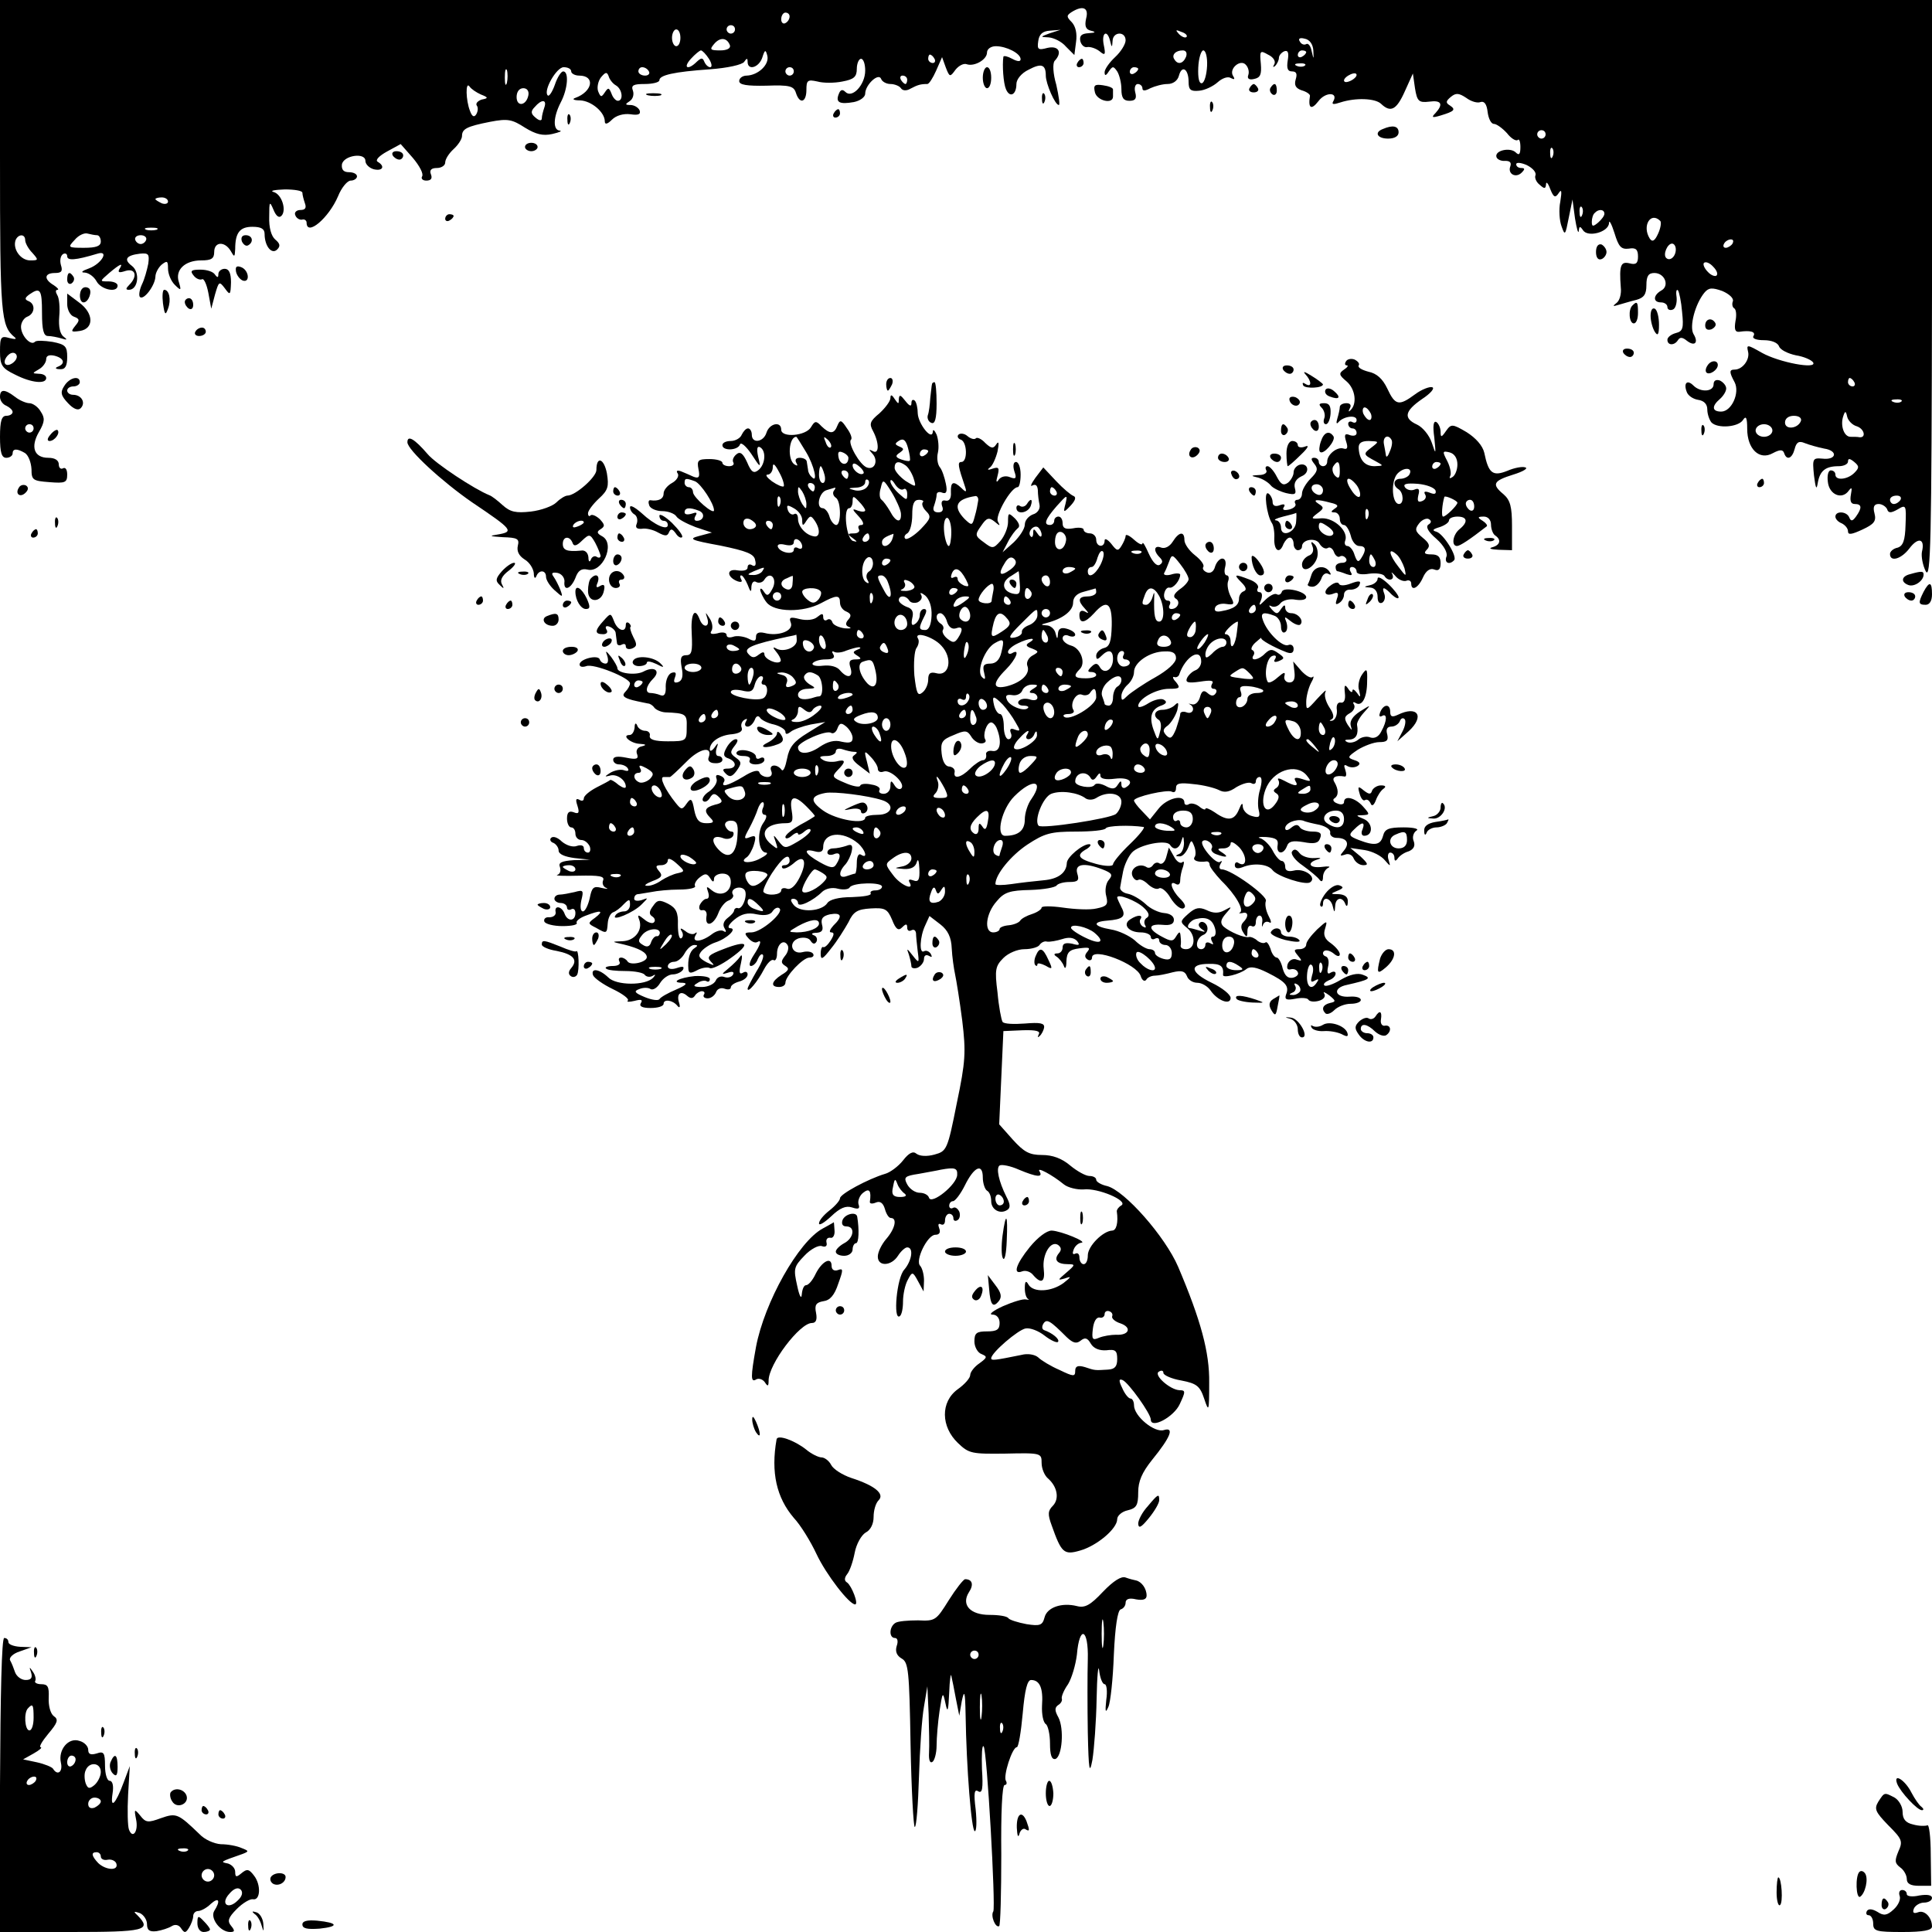 <?xml version="1.0" standalone="no"?>
<!DOCTYPE svg PUBLIC "-//W3C//DTD SVG 20010904//EN"
 "http://www.w3.org/TR/2001/REC-SVG-20010904/DTD/svg10.dtd">
<svg version="1.0" xmlns="http://www.w3.org/2000/svg"
 width="460pt" height="460pt" viewBox="0 0 460 460"
 preserveAspectRatio="xMidYMid meet">
<g transform="translate(0,460) scale(0.1,-0.1)"
fill="#000000" stroke="none">
<path d="M0 4225 c0 -376 2 -401 35 -428 6 -5 0 -5 -12 -2 -21 6 -23 3 -23
-32 0 -33 5 -40 36 -55 39 -20 74 -23 74 -8 0 6 -8 10 -17 10 -17 1 -17 1 0
11 9 5 17 16 17 24 0 8 7 11 20 8 23 -6 26 -19 8 -26 -8 -3 -6 -6 5 -6 12 -1
17 7 17 29 0 25 -4 30 -35 36 -20 3 -39 4 -42 0 -10 -10 -33 15 -33 36 0 10 7
21 15 24 18 7 20 30 3 37 -10 4 -9 8 2 16 26 18 30 12 30 -44 0 -41 4 -55 14
-55 8 0 23 -3 33 -6 13 -4 14 -3 5 4 -9 6 -13 24 -11 48 2 22 0 45 -5 52 -4 7
-4 12 1 12 4 0 0 5 -9 11 -24 14 -23 29 3 29 15 0 19 4 14 19 -3 11 -1 22 5
26 5 3 10 1 10 -5 0 -11 19 -10 72 6 29 9 10 -24 -20 -35 -17 -6 -21 -10 -10
-10 10 -1 22 -10 28 -21 11 -20 50 -28 50 -10 0 6 -10 10 -22 10 -21 0 -21 0
2 20 26 22 35 26 24 9 -4 -8 0 -9 15 -4 24 7 29 -13 9 -33 -9 -9 -9 -12 -1
-12 22 0 27 42 7 57 -20 15 -14 25 19 29 21 2 23 -1 20 -24 -3 -15 -9 -37 -15
-49 -6 -13 -8 -26 -5 -30 9 -9 36 27 37 48 0 9 7 22 15 29 13 10 15 9 15 -9 0
-13 7 -30 16 -39 15 -15 16 -14 10 6 -10 29 14 52 53 52 24 0 31 4 31 20 0 25
25 26 39 3 9 -16 10 -16 11 4 0 39 11 53 41 53 21 0 29 -5 29 -17 0 -29 17
-50 30 -37 8 8 7 14 -5 24 -9 8 -15 28 -14 54 0 37 1 38 10 17 6 -15 13 -21
19 -15 13 13 1 52 -19 57 -9 3 3 5 27 6 23 0 42 -3 42 -8 0 -5 3 -16 6 -25 4
-11 1 -16 -11 -16 -9 0 -15 -6 -12 -12 2 -7 10 -12 16 -11 6 2 11 -2 11 -7 0
-34 53 11 75 63 8 20 22 37 30 37 8 0 15 5 15 10 0 6 -9 10 -19 10 -13 0 -18
6 -17 18 3 22 56 30 56 9 0 -8 9 -17 20 -20 21 -5 28 7 9 18 -6 4 4 14 22 24
l33 18 29 -33 c16 -19 26 -38 22 -44 -3 -5 1 -10 10 -10 11 0 15 5 11 15 -4
10 1 15 14 15 11 0 20 6 20 13 0 8 9 22 20 32 11 10 20 24 20 31 0 17 11 23
67 34 42 8 52 6 83 -14 26 -16 43 -20 65 -15 17 4 24 7 18 8 -17 1 -16 32 2
67 17 32 20 74 6 74 -5 0 -14 -14 -20 -32 -6 -17 -14 -29 -17 -25 -11 11 21
67 38 67 10 0 18 -4 18 -10 0 -5 9 -10 19 -10 39 0 32 -38 -9 -53 -9 -3 -4 -6
11 -6 27 -1 59 -28 59 -50 0 -8 6 -7 17 4 10 10 27 15 44 13 19 -3 25 0 22 9
-3 7 -13 13 -22 13 -13 0 -13 2 -2 9 8 5 11 16 8 25 -5 13 1 16 28 16 19 0 35
4 35 9 0 12 34 20 120 26 42 3 78 11 82 18 6 9 8 9 8 0 0 -22 27 -14 35 10 6
19 8 20 12 4 5 -21 -22 -46 -49 -47 -10 0 -18 -6 -18 -13 0 -9 18 -12 65 -11
55 2 65 -1 70 -17 9 -28 25 -23 25 7 0 23 3 25 26 20 14 -4 41 -4 60 0 27 5
34 11 34 30 0 13 5 24 10 24 6 0 10 -13 10 -28 0 -34 -31 -67 -47 -51 -7 7
-12 6 -16 -5 -8 -20 2 -25 36 -19 15 3 27 12 27 20 0 21 32 51 38 35 2 -6 12
-12 22 -12 10 0 22 -5 25 -10 4 -6 13 -7 23 -1 17 9 24 11 40 11 4 0 13 14 21
32 l14 32 9 -25 c9 -23 10 -23 23 -5 8 10 20 16 27 13 18 -6 48 11 48 28 0 8
9 15 21 15 25 0 59 -17 59 -31 0 -6 -7 -6 -20 1 -11 6 -20 8 -21 5 -3 -20 0
-63 6 -77 9 -22 25 -14 25 12 0 11 12 26 29 34 30 16 41 13 41 -14 0 -19 22
-70 31 -70 3 0 0 21 -6 48 -8 27 -9 51 -4 57 19 20 10 37 -17 31 -22 -6 -25
-4 -22 16 2 16 10 24 28 25 l25 2 -25 -8 c-24 -9 -24 -9 -3 -10 12 -1 31 -10
41 -22 l20 -20 4 31 c3 20 -1 37 -10 47 -13 13 -13 16 -1 24 27 17 42 11 35
-15 -4 -18 -1 -26 11 -29 13 -3 12 -5 -5 -6 -17 -1 -22 -6 -20 -18 2 -10 10
-17 17 -15 7 1 20 -3 29 -10 13 -11 15 -9 10 15 -6 29 8 38 15 10 4 -17 5 -17
6 0 1 22 31 23 31 1 0 -9 -11 -27 -25 -40 -14 -13 -25 -29 -25 -36 0 -9 3 -9
10 2 9 13 11 13 20 0 5 -8 10 -27 10 -42 0 -21 5 -28 19 -28 14 0 18 5 14 20
-3 11 0 20 6 20 6 0 11 -5 11 -10 0 -7 6 -7 19 0 11 5 29 10 41 10 13 0 24 8
27 20 7 26 23 16 23 -15 0 -19 5 -23 25 -21 14 1 34 11 44 20 11 10 25 15 32
10 8 -4 10 -3 5 5 -11 17 17 41 30 27 6 -6 9 -17 6 -25 -3 -8 2 -12 14 -9 15
3 18 11 16 36 -3 31 -2 33 17 22 13 -6 19 -16 15 -23 -4 -7 -3 -8 2 -4 5 5 9
14 9 19 0 6 6 13 13 16 9 3 11 -4 8 -22 -3 -19 0 -26 10 -26 11 0 13 -6 9 -19
-4 -14 0 -21 14 -26 11 -3 20 -9 20 -13 -5 -30 3 -35 20 -13 17 23 49 22 35
-1 -4 -7 2 -7 17 -2 37 12 83 10 97 -3 23 -22 37 -15 57 30 l19 42 5 -35 c5
-31 9 -35 34 -32 29 4 34 -6 15 -27 -11 -11 -8 -12 12 -6 33 10 37 14 22 24
-10 6 -10 10 2 20 12 10 19 10 37 -2 12 -9 27 -13 34 -10 9 3 15 -5 17 -24 2
-15 8 -28 15 -28 6 0 20 -10 31 -22 10 -13 22 -20 26 -16 3 3 6 -4 6 -17 0
-17 -3 -21 -11 -13 -13 13 -51 5 -46 -11 2 -6 12 -10 21 -9 11 0 15 -4 12 -13
-7 -18 13 -29 27 -15 8 8 8 11 -1 11 -7 0 -12 4 -12 9 0 5 11 4 25 -2 14 -7
23 -17 21 -24 -3 -6 2 -17 10 -23 11 -10 14 -10 15 1 0 8 5 3 10 -11 8 -20 12
-22 20 -10 7 11 8 5 4 -20 -4 -19 -2 -46 3 -59 8 -23 9 -21 17 20 l9 44 6 -45
c4 -25 8 -38 9 -30 1 12 3 12 10 2 11 -18 61 -5 62 17 0 9 6 -2 13 -24 10 -33
16 -39 34 -37 17 3 22 -2 22 -19 0 -16 -5 -20 -20 -16 -21 5 -25 -4 -21 -57 2
-16 -3 -33 -11 -38 -9 -7 -8 -8 5 -4 11 3 30 9 43 12 18 5 24 13 24 35 0 22 5
29 19 29 25 0 37 -31 16 -42 -19 -11 -20 -28 0 -28 8 0 15 -5 15 -11 0 -6 6
-9 13 -6 6 2 10 15 9 28 -2 13 -1 21 3 18 3 -4 8 -27 10 -52 4 -38 2 -46 -15
-50 -11 -3 -20 -10 -20 -16 0 -14 17 -14 25 -1 5 8 11 7 21 -1 19 -15 29 -5
16 16 -10 18 4 71 26 98 10 12 18 13 43 4 16 -7 27 -17 25 -24 -3 -7 -1 -15 3
-17 5 -3 6 -17 3 -31 -3 -19 -1 -26 9 -25 27 4 40 0 34 -10 -4 -6 7 -10 25
-10 18 0 33 -6 36 -15 3 -8 21 -17 40 -21 19 -3 37 -11 41 -17 10 -17 -81 0
-122 23 -35 20 -37 20 -33 3 5 -19 -13 -43 -32 -43 -13 0 -13 -6 0 -30 13 -25
-7 -70 -32 -70 -22 0 -23 13 -3 30 8 7 15 18 15 25 0 7 -7 15 -15 19 -9 3 -15
0 -15 -9 0 -18 -31 -20 -48 -3 -15 15 -24 6 -16 -15 3 -9 15 -17 27 -19 14 -2
22 -10 22 -23 0 -11 5 -25 10 -31 15 -15 64 -11 75 6 7 11 10 6 10 -21 0 -48
29 -76 61 -58 17 9 24 9 27 0 6 -18 19 -13 25 10 4 16 10 20 24 14 10 -4 31
-10 46 -13 34 -5 30 -28 -4 -24 -23 2 -24 0 -20 -40 4 -31 6 -36 9 -18 5 29
18 40 50 40 12 0 22 5 22 11 0 8 4 8 15 -1 12 -10 12 -14 0 -26 -16 -16 -45
-19 -45 -4 0 6 -5 10 -11 10 -6 0 -9 -12 -7 -27 3 -31 34 -44 50 -21 7 9 8 7
5 -9 -3 -16 0 -23 9 -23 17 0 18 -9 3 -30 -8 -11 -12 -12 -16 -2 -6 15 -33 16
-33 2 0 -6 7 -13 15 -16 8 -4 15 -12 15 -19 0 -9 8 -8 34 4 28 13 34 20 29 39
-4 15 -1 22 10 22 8 0 17 -6 20 -12 3 -10 9 -10 25 -1 20 12 21 11 19 -37 -1
-37 -6 -50 -19 -54 -10 -2 -18 -9 -18 -15 0 -20 27 -12 46 13 21 28 38 24 30
-8 -2 -11 2 -32 9 -46 12 -22 14 68 15 668 l0 692 -2300 0 -2300 0 0 -375z
m1880 336 c0 -6 -4 -13 -10 -16 -5 -3 -10 1 -10 9 0 9 5 16 10 16 6 0 10 -4
10 -9z m-130 -31 c0 -5 -4 -10 -10 -10 -5 0 -10 5 -10 10 0 6 5 10 10 10 6 0
10 -4 10 -10z m-130 -20 c0 -11 -4 -20 -10 -20 -5 0 -10 9 -10 20 0 11 5 20
10 20 6 0 10 -9 10 -20z m1205 2 c-3 -3 -11 0 -18 7 -9 10 -8 11 6 5 10 -3 15
-9 12 -12z m-1087 -20 c2 -7 -7 -12 -23 -12 -24 0 -26 2 -15 15 14 17 31 16
38 -3z m1389 -12 c1 -22 1 -23 -4 -2 -2 12 -8 20 -13 17 -5 -3 -12 0 -15 6 -5
7 0 10 11 7 12 -2 20 -13 21 -28z m-1439 -20 c7 -11 8 -20 3 -20 -5 0 -11 6
-14 13 -4 10 -7 10 -18 0 -21 -21 -34 -15 -14 7 10 11 21 20 24 20 3 0 12 -9
19 -20z m1136 5 c-7 -17 -20 -20 -28 -6 -7 10 3 21 20 21 8 0 11 -6 8 -15z
m50 -22 c-1 -20 -6 -39 -12 -41 -7 -2 -10 12 -9 37 1 23 7 41 12 41 6 0 10
-17 9 -37z m236 33 c0 -3 -4 -8 -10 -11 -5 -3 -10 -1 -10 4 0 6 5 11 10 11 6
0 10 -2 10 -4z m-885 -16 c3 -5 1 -10 -4 -10 -6 0 -11 5 -11 10 0 6 2 10 4 10
3 0 8 -4 11 -10z m882 -16 c-3 -3 -12 -4 -19 -1 -8 3 -5 6 6 6 11 1 17 -2 13
-5z m-1900 -41 c-3 -10 -5 -4 -5 12 0 17 2 24 5 18 2 -7 2 -21 0 -30z m338 27
c3 -5 -1 -10 -9 -10 -9 0 -16 5 -16 10 0 6 4 10 9 10 6 0 13 -4 16 -10z m345
0 c0 -5 -4 -10 -10 -10 -5 0 -10 5 -10 10 0 6 5 10 10 10 6 0 10 -4 10 -10z
m820 6 c0 -3 -4 -8 -10 -11 -5 -3 -10 -1 -10 4 0 6 5 11 10 11 6 0 10 -2 10
-4z m-1244 -39 c16 -9 19 -37 5 -37 -5 0 -12 8 -15 17 -6 15 -8 15 -16 3 -8
-12 -10 -12 -16 3 -3 9 0 24 7 33 11 13 14 13 18 3 2 -8 10 -18 17 -22z m1754
13 c-8 -5 -17 -7 -19 -4 -3 3 1 9 9 14 8 5 17 7 19 4 3 -3 -1 -9 -9 -14z
m-1060 0 c0 -5 -2 -10 -4 -10 -3 0 -8 5 -11 10 -3 6 -1 10 4 10 6 0 11 -4 11
-10z m-1015 -35 c18 -7 18 -9 2 -12 -9 -3 -15 -9 -12 -14 4 -5 3 -14 -1 -21
-5 -8 -10 -6 -15 8 -10 25 -11 72 -1 58 4 -6 16 -14 27 -19z m113 -2 c-5 -25
-28 -28 -28 -4 0 12 6 21 16 21 9 0 14 -7 12 -17z m38 -29 c-3 -9 -6 -20 -6
-26 0 -6 -6 -6 -15 2 -11 9 -12 15 -2 25 16 19 30 19 23 -1z m2384 -64 c0 -5
-4 -10 -10 -10 -5 0 -10 5 -10 10 0 6 5 10 10 10 6 0 10 -4 10 -10z m17 -52
c-3 -8 -6 -5 -6 6 -1 11 2 17 5 13 3 -3 4 -12 1 -19z m-3297 -108 c0 -5 -7 -7
-15 -4 -8 4 -15 8 -15 10 0 2 7 4 15 4 8 0 15 -4 15 -10z m3367 -32 c-3 -8 -6
-5 -6 6 -1 11 2 17 5 13 3 -3 4 -12 1 -19z m53 3 c0 -5 -7 -14 -15 -21 -12
-10 -15 -10 -15 2 0 8 3 18 7 21 9 10 23 9 23 -2z m133 -17 c3 -3 1 -17 -5
-30 -8 -18 -14 -21 -20 -12 -19 30 2 65 25 42z m-3580 -21 c-7 -2 -19 -2 -25
0 -7 3 -2 5 12 5 14 0 19 -2 13 -5z m-142 -13 c5 0 9 -7 9 -15 0 -11 -11 -15
-40 -15 -39 0 -39 1 -22 19 9 11 23 17 30 15 8 -2 18 -4 23 -4z m-171 -12 c0
-6 7 -20 17 -30 15 -17 15 -18 -5 -18 -23 0 -42 27 -35 48 6 15 23 16 23 0z
m288 1 c-2 -6 -8 -10 -13 -10 -5 0 -11 4 -13 10 -2 6 4 11 13 11 9 0 15 -5 13
-11z m3777 -9 c-3 -5 -11 -10 -16 -10 -6 0 -7 5 -4 10 3 6 11 10 16 10 6 0 7
-4 4 -10z m-135 -14 c0 -17 -14 -29 -23 -20 -8 8 3 34 14 34 5 0 9 -6 9 -14z
m97 -62 c-3 -3 -13 0 -21 9 -8 8 -12 18 -9 21 4 4 14 0 22 -9 8 -8 12 -17 8
-21z m-4047 -193 c0 -12 -20 -25 -27 -18 -7 7 6 27 18 27 5 0 9 -4 9 -9z
m4375 -61 c3 -5 1 -10 -4 -10 -6 0 -11 5 -11 10 0 6 2 10 4 10 3 0 8 -4 11
-10z m112 -46 c-3 -3 -12 -4 -19 -1 -8 3 -5 6 6 6 11 1 17 -2 13 -5z m-106
-59 c18 -6 23 -28 6 -26 -4 1 -13 1 -21 1 -16 0 -25 28 -17 50 4 12 6 12 9 -2
2 -9 12 -20 23 -23z m-133 13 c-7 -19 -38 -22 -38 -4 0 10 9 16 21 16 12 0 19
-5 17 -12z m-68 -23 c0 -8 -9 -15 -20 -15 -11 0 -20 7 -20 15 0 8 9 15 20 15
11 0 20 -7 20 -15z m305 -165 c-3 -5 -10 -10 -16 -10 -5 0 -9 5 -9 10 0 6 7
10 16 10 8 0 12 -4 9 -10z"/>
<path d="M2565 4450 c-3 -5 -1 -10 4 -10 6 0 11 5 11 10 0 6 -2 10 -4 10 -3 0
-8 -4 -11 -10z"/>
<path d="M2340 4415 c0 -14 5 -25 10 -25 6 0 10 11 10 25 0 14 -4 25 -10 25
-5 0 -10 -11 -10 -25z"/>
<path d="M2607 4380 c5 -20 43 -29 43 -10 0 6 0 13 0 17 0 4 -10 8 -24 10 -20
3 -23 0 -19 -17z"/>
<path d="M2975 4390 c-3 -5 1 -10 10 -10 9 0 13 5 10 10 -3 6 -8 10 -10 10 -2
0 -7 -4 -10 -10z"/>
<path d="M3025 4391 c-3 -5 -1 -12 5 -16 5 -3 10 1 10 9 0 18 -6 21 -15 7z"/>
<path d="M1543 4373 c9 -2 23 -2 30 0 6 3 -1 5 -18 5 -16 0 -22 -2 -12 -5z"/>
<path d="M2481 4364 c0 -11 3 -14 6 -6 3 7 2 16 -1 19 -3 4 -6 -2 -5 -13z"/>
<path d="M2881 4344 c0 -11 3 -14 6 -6 3 7 2 16 -1 19 -3 4 -6 -2 -5 -13z"/>
<path d="M1985 4330 c-3 -5 -1 -10 4 -10 6 0 11 5 11 10 0 6 -2 10 -4 10 -3 0
-8 -4 -11 -10z"/>
<path d="M1351 4314 c0 -11 3 -14 6 -6 3 7 2 16 -1 19 -3 4 -6 -2 -5 -13z"/>
<path d="M3293 4293 c-22 -8 -14 -23 12 -23 16 0 25 6 25 15 0 15 -14 18 -37
8z"/>
<path d="M1250 4250 c0 -5 7 -10 15 -10 8 0 15 5 15 10 0 6 -7 10 -15 10 -8 0
-15 -4 -15 -10z"/>
<path d="M935 4230 c3 -5 10 -10 16 -10 5 0 9 5 9 10 0 6 -7 10 -16 10 -8 0
-12 -4 -9 -10z"/>
<path d="M1060 4079 c0 -5 5 -7 10 -4 6 3 10 8 10 11 0 2 -4 4 -10 4 -5 0 -10
-5 -10 -11z"/>
<path d="M576 4025 c4 -8 10 -12 15 -9 14 8 10 24 -6 24 -9 0 -12 -6 -9 -15z"/>
<path d="M3800 4000 c0 -13 5 -20 13 -17 6 2 12 10 12 17 0 7 -6 15 -12 18 -8
2 -13 -5 -13 -18z"/>
<path d="M562 3953 c2 -9 9 -18 16 -21 18 -6 15 25 -4 32 -11 4 -14 1 -12 -11z"/>
<path d="M461 3944 c6 -8 15 -11 20 -9 4 3 11 -11 15 -32 l7 -38 9 34 c9 31
10 32 23 15 13 -18 14 -17 15 14 0 22 -5 32 -15 32 -8 0 -15 -6 -15 -12 0 -9
-2 -10 -8 -2 -4 7 -19 12 -35 12 -22 0 -25 -3 -16 -14z"/>
<path d="M160 3934 c0 -8 5 -12 10 -9 6 4 8 11 5 16 -9 14 -15 11 -15 -7z"/>
<path d="M196 3913 c-9 -9 -7 -33 3 -33 12 0 22 28 12 34 -5 3 -11 3 -15 -1z"/>
<path d="M388 3878 c4 -28 6 -30 12 -13 8 21 3 45 -9 45 -4 0 -5 -15 -3 -32z"/>
<path d="M160 3876 c0 -13 7 -27 16 -30 14 -5 14 -9 3 -22 -11 -14 -10 -15 11
-12 34 5 34 42 -2 68 l-28 21 0 -25z"/>
<path d="M440 3881 c0 -6 5 -13 10 -16 6 -3 10 1 10 9 0 9 -4 16 -10 16 -5 0
-10 -4 -10 -9z"/>
<path d="M3887 3873 c-11 -10 -8 -43 3 -43 6 0 10 11 10 25 0 26 -2 29 -13 18z"/>
<path d="M3930 3848 c0 -13 5 -30 10 -38 7 -11 10 -7 10 17 0 17 -4 35 -10 38
-6 3 -10 -4 -10 -17z"/>
<path d="M4060 3825 c0 -9 6 -12 15 -9 8 4 12 10 9 15 -8 14 -24 10 -24 -6z"/>
<path d="M465 3810 c-3 -5 1 -10 9 -10 9 0 16 5 16 10 0 6 -4 10 -9 10 -6 0
-13 -4 -16 -10z"/>
<path d="M3865 3760 c3 -5 10 -10 16 -10 5 0 9 5 9 10 0 6 -7 10 -16 10 -8 0
-12 -4 -9 -10z"/>
<path d="M3205 3740 c-4 -6 -3 -10 2 -10 4 0 1 -5 -7 -10 -13 -9 -12 -13 6
-28 21 -18 26 -54 9 -69 -4 -5 -5 -2 -1 5 4 7 1 12 -8 12 -9 0 -16 -4 -16 -9
0 -5 -3 -18 -6 -28 -3 -10 -2 -14 3 -8 12 14 43 18 43 5 0 -6 -4 -8 -10 -5 -5
3 -10 1 -10 -4 0 -6 5 -11 10 -11 6 0 10 -5 10 -11 0 -6 -7 -8 -16 -5 -12 5
-14 1 -9 -15 5 -15 3 -20 -6 -17 -15 5 -39 -14 -39 -31 0 -6 -4 -11 -10 -11
-5 0 -10 5 -10 10 0 6 -5 10 -11 10 -8 0 -8 -4 0 -14 10 -12 8 -19 -8 -35 -12
-12 -21 -28 -21 -36 0 -8 -5 -15 -11 -15 -5 0 -8 -4 -5 -9 3 -5 -3 -11 -14
-14 -13 -3 -18 -1 -13 6 4 6 0 8 -10 4 -11 -4 -17 -1 -17 8 0 7 -5 17 -10 20
-12 7 -4 -51 8 -70 4 -5 7 -22 6 -37 -1 -30 13 -38 22 -13 4 8 10 15 15 15 5
0 9 -7 9 -15 0 -8 5 -15 10 -15 6 0 10 4 10 9 0 17 34 22 42 6 5 -8 13 -13 19
-10 5 4 12 -1 15 -9 3 -9 10 -14 14 -11 5 3 11 1 15 -5 3 -5 -1 -10 -9 -10 -9
0 -16 -4 -16 -10 0 -5 2 -10 4 -10 2 0 12 -3 22 -7 12 -4 15 -3 10 5 -4 7 -2
12 3 12 6 0 11 -5 11 -11 0 -6 13 -8 30 -5 16 2 32 0 36 -5 8 -14 26 -11 19 4
-4 6 -1 5 7 -4 7 -9 19 -14 26 -12 6 3 12 0 12 -6 0 -20 17 -11 28 14 7 16 17
23 27 19 10 -4 15 0 15 15 0 15 -6 21 -22 21 -16 0 -19 3 -11 11 9 9 6 16 -10
29 -18 15 -19 20 -8 34 7 9 18 13 23 10 7 -4 6 -9 -1 -13 -7 -5 -1 -17 19 -34
18 -16 27 -33 24 -42 -6 -15 7 -21 18 -9 9 8 -25 63 -42 68 -11 3 -9 6 8 11
12 4 22 11 22 16 0 5 9 9 20 9 24 0 26 -13 5 -30 -16 -13 -20 -40 -6 -40 7 0
30 15 71 47 2 2 -2 8 -10 13 -13 8 -12 10 3 10 10 0 17 -8 17 -19 0 -11 5 -23
10 -26 15 -10 12 -23 -7 -28 -10 -3 -3 -5 15 -6 l32 -1 0 58 c0 45 -4 61 -20
75 -29 24 -25 32 23 47 23 7 36 15 29 17 -7 3 -27 -1 -43 -8 -35 -14 -45 -6
-55 43 -4 17 -20 35 -42 49 -34 20 -37 20 -49 3 -11 -16 -13 -16 -13 -2 0 9
-5 20 -10 23 -7 4 -9 -9 -5 -37 4 -41 4 -42 -6 -12 -6 18 -22 37 -35 43 -33
15 -30 32 12 61 20 13 31 26 24 28 -6 2 -25 -5 -41 -17 -38 -28 -47 -27 -66
14 -11 23 -25 36 -45 40 -15 4 -26 10 -23 15 3 4 -2 10 -10 14 -8 3 -17 1 -20
-4z m59 -125 c3 -8 1 -15 -3 -15 -5 0 -11 7 -15 15 -3 8 -1 15 3 15 5 0 11 -7
15 -15z m49 -62 c3 -5 1 -17 -4 -28 -4 -11 -8 -15 -9 -10 -1 6 -3 18 -5 28 -3
17 10 24 18 10z m-47 -18 c-21 -16 -21 -17 9 -33 20 -11 20 -11 -2 -12 -23 0
-36 14 -38 42 -1 13 6 18 24 18 25 -1 25 -1 7 -15z m204 -41 c0 -12 -5 -26
-12 -30 -6 -4 -8 -3 -5 3 3 5 0 21 -7 35 -12 23 -12 25 5 21 12 -3 19 -14 19
-29z m-280 -16 c0 -16 -3 -19 -11 -11 -6 6 -8 16 -5 22 11 17 16 13 16 -11z
m240 18 c0 -3 -4 -8 -10 -11 -5 -3 -10 -1 -10 4 0 6 5 11 10 11 6 0 10 -2 10
-4z m-75 -27 c-4 -5 -13 -9 -21 -9 -16 0 -19 -16 -4 -25 12 -8 13 -35 1 -35
-17 0 -20 54 -4 72 16 17 39 15 28 -3z m-125 -24 c6 -8 10 -20 8 -26 -2 -6
-12 0 -21 15 -18 27 -8 37 13 11z m-80 -12 c0 -8 -5 -13 -12 -11 -18 6 -21 25
-3 25 8 0 15 -7 15 -14z m268 -1 c2 -8 -2 -10 -14 -5 -11 4 -15 3 -11 -4 4 -6
1 -13 -7 -16 -10 -4 -12 0 -9 14 4 14 1 18 -10 13 -8 -3 -18 0 -22 6 -5 8 4
10 31 8 21 -2 39 -9 42 -16z m52 -29 c0 -6 -27 -33 -34 -33 -5 0 -2 31 3 47 2
4 31 -9 31 -14z m-302 0 c18 -4 20 -8 10 -14 -10 -7 -10 -9 0 -9 6 0 12 -7 12
-15 0 -8 4 -15 10 -15 5 0 12 -11 16 -25 3 -14 12 -25 20 -25 16 0 18 -9 5
-29 -7 -11 -10 -9 -16 8 -3 11 -11 21 -17 21 -5 0 -8 6 -5 13 8 22 -26 54 -56
53 -26 -2 -27 -1 -10 12 15 11 16 14 3 22 -17 11 -5 12 28 3z m342 -9 c0 -8
-4 -12 -10 -9 -5 3 -10 10 -10 16 0 5 5 9 10 9 6 0 10 -7 10 -16z m-253 -26
c-3 -8 -6 -5 -6 6 -1 11 2 17 5 13 3 -3 4 -12 1 -19z m-171 -10 c-1 -26 -36
-39 -36 -14 0 9 -6 17 -12 17 -7 1 1 5 17 9 17 4 31 8 31 9 1 0 1 -9 0 -21z
m88 -30 c-7 -11 -34 3 -34 18 0 12 4 12 19 2 11 -7 18 -15 15 -20z m170 -81
c5 -21 4 -21 -14 3 -23 29 -26 48 -6 31 8 -6 16 -22 20 -34z m-70 18 c3 -8 1
-15 -4 -15 -6 0 -10 7 -10 15 0 8 2 15 4 15 2 0 6 -7 10 -15z"/>
<path d="M3060 3350 c0 -5 5 -10 11 -10 5 0 7 5 4 10 -3 6 -8 10 -11 10 -2 0
-4 -4 -4 -10z"/>
<path d="M4065 3729 c-4 -6 -5 -13 -2 -16 7 -7 27 6 27 18 0 12 -17 12 -25 -2z"/>
<path d="M3055 3720 c3 -5 10 -10 16 -10 5 0 9 5 9 10 0 6 -7 10 -16 10 -8 0
-12 -4 -9 -10z"/>
<path d="M3108 3709 c15 -16 16 -33 0 -23 -6 4 -8 3 -5 -4 6 -8 47 -6 47 3 0
1 -12 11 -27 20 -16 10 -22 12 -15 4z"/>
<path d="M153 3681 c-10 -15 -8 -23 9 -41 13 -14 24 -18 30 -12 13 13 2 32
-18 32 -8 0 -14 5 -14 10 0 6 7 10 15 10 8 0 15 5 15 10 0 17 -25 11 -37 -9z"/>
<path d="M2110 3685 c0 -8 2 -15 4 -15 2 0 6 7 10 15 3 8 1 15 -4 15 -6 0 -10
-7 -10 -15z"/>
<path d="M2219 3685 c-1 -3 -2 -17 -4 -32 -1 -16 -3 -34 -6 -42 -2 -7 2 -16 9
-18 8 -3 12 10 12 46 0 28 -2 51 -5 51 -3 0 -6 -2 -6 -5z"/>
<path d="M3156 3672 c-3 -6 1 -13 10 -16 23 -9 28 -2 10 13 -8 7 -17 8 -20 3z"/>
<path d="M0 3655 c0 -9 7 -18 15 -21 8 -4 15 -10 15 -15 0 -5 -7 -9 -15 -9
-11 0 -15 -12 -15 -50 0 -38 4 -50 15 -50 8 0 15 5 15 10 0 12 10 13 30 1 8
-6 14 -22 15 -38 0 -26 3 -28 43 -31 37 -3 42 -1 42 18 0 12 -4 18 -10 15 -5
-3 -10 1 -10 9 0 10 -9 16 -25 16 -34 0 -43 26 -22 62 14 24 14 33 4 48 -6 11
-19 20 -27 20 -8 0 -24 7 -34 15 -25 19 -36 19 -36 0z m80 -75 c0 -5 -4 -10
-10 -10 -5 0 -10 5 -10 10 0 6 5 10 10 10 6 0 10 -4 10 -10z"/>
<path d="M2120 3652 c0 -7 -12 -23 -26 -36 -23 -19 -25 -25 -15 -43 15 -29 14
-56 -1 -47 -10 5 -10 4 -1 -6 15 -16 6 -40 -13 -33 -17 6 -46 58 -38 66 4 3
-1 16 -10 28 -13 20 -16 20 -22 6 -8 -21 -18 -21 -38 -2 -13 14 -16 13 -25 -2
-12 -21 -71 -26 -71 -6 0 21 -28 15 -35 -7 -7 -23 -35 -27 -35 -5 0 8 -4 15
-9 15 -5 0 -11 -7 -15 -15 -3 -8 -15 -15 -26 -15 -11 0 -20 -4 -20 -10 0 -14
37 -13 42 2 2 6 14 -4 27 -23 22 -34 23 -34 16 -6 -4 19 -2 26 5 22 15 -9 12
-41 -4 -54 -11 -9 -17 -6 -27 18 -10 22 -17 27 -26 19 -7 -6 -10 -14 -7 -19 3
-5 -2 -9 -10 -9 -9 0 -16 4 -16 8 0 5 -14 9 -31 9 -27 0 -30 -3 -26 -24 4 -19
1 -23 -12 -18 -9 4 -22 10 -30 13 -9 3 -12 1 -7 -6 3 -6 -3 -16 -14 -22 -11
-6 -20 -17 -20 -25 0 -13 -12 -19 -32 -16 -4 0 -5 -5 -2 -13 3 -7 17 -13 31
-13 14 0 29 -6 33 -12 4 -7 25 -18 46 -26 l39 -13 -30 -8 c-27 -7 -21 -10 50
-23 63 -13 81 -20 83 -35 3 -11 0 -16 -7 -12 -6 4 -11 2 -11 -5 0 -7 -10 -9
-24 -7 -27 5 -26 -16 0 -26 9 -3 12 -1 9 4 -3 6 -4 10 0 10 3 0 10 -10 15 -22
7 -19 9 -19 9 -5 1 11 6 15 12 11 6 -3 15 -1 19 6 14 22 32 2 19 -22 -9 -17
-13 -18 -20 -7 -5 8 -9 10 -9 4 1 -5 7 -19 15 -29 18 -24 87 -25 130 -2 37 20
45 20 45 1 0 -9 7 -18 15 -21 11 -5 13 -10 5 -19 -8 -9 -7 -15 2 -18 7 -3 2
-4 -11 -3 -14 2 -27 8 -29 14 -2 7 -8 10 -13 6 -5 -3 -9 0 -9 7 0 9 -3 9 -14
0 -8 -7 -25 -9 -42 -5 -23 6 -26 4 -21 -9 7 -19 -30 -33 -63 -24 -13 3 -20 0
-20 -9 0 -11 -4 -12 -19 -4 -11 5 -27 7 -35 4 -9 -3 -16 -2 -16 4 0 6 -10 8
-22 4 -14 -3 -19 -1 -14 6 4 7 2 20 -4 29 -11 17 -11 17 -6 1 7 -22 -10 -24
-18 -3 -12 32 -22 13 -19 -35 2 -41 0 -50 -13 -50 -13 0 -15 -7 -11 -29 4 -20
2 -31 -8 -35 -10 -3 -12 0 -8 11 4 11 2 14 -8 11 -8 -3 -14 -17 -14 -32 1 -18
-3 -25 -13 -21 -7 3 -18 5 -23 5 -14 0 -11 17 6 34 19 19 3 31 -23 17 -19 -10
-62 -4 -62 8 0 4 -7 16 -15 27 -13 16 -14 16 -9 2 3 -10 2 -18 -4 -18 -6 0
-12 4 -14 10 -4 12 -48 1 -48 -12 0 -6 7 -7 16 -4 17 7 104 -28 104 -41 0 -5
-5 -14 -11 -20 -9 -9 -5 -14 17 -20 16 -4 33 -7 37 -8 4 0 11 -4 15 -10 4 -5
15 -10 25 -11 51 -2 53 -4 52 -36 0 -32 -1 -33 -45 -33 -31 0 -44 4 -43 13 2
6 -3 12 -11 12 -8 0 -17 6 -19 13 -3 7 -6 5 -6 -5 -1 -10 -6 -18 -12 -18 -20
0 2 -20 24 -21 16 -1 17 -3 5 -6 -10 -2 -15 -10 -11 -19 4 -11 -2 -13 -26 -8
-20 4 -31 3 -31 -5 0 -6 6 -11 14 -11 8 0 18 -4 21 -10 3 -5 0 -7 -9 -4 -8 3
-23 0 -33 -6 -14 -9 -14 -10 -2 -7 17 6 39 -10 39 -26 0 -5 -7 -3 -17 4 -9 8
-18 13 -20 12 -2 -2 -17 -10 -33 -18 -17 -9 -30 -20 -30 -26 0 -6 -5 -7 -11
-3 -8 4 -9 0 -4 -15 5 -16 3 -20 -9 -15 -11 4 -16 0 -16 -15 0 -12 5 -21 10
-21 6 0 10 -7 10 -15 0 -8 6 -15 14 -15 8 0 16 -7 20 -15 3 -8 1 -15 -4 -15
-6 0 -10 5 -10 11 0 6 -7 8 -16 5 -10 -4 -25 1 -36 10 -10 10 -21 14 -26 9 -4
-4 -1 -10 6 -12 6 -3 12 -11 12 -18 0 -9 15 -15 38 -18 l37 -4 -39 -1 c-29 -2
-37 -6 -33 -16 3 -8 1 -17 -6 -19 -7 -2 16 -3 51 -2 48 1 62 -1 58 -11 -3 -7
0 -15 7 -18 7 -3 2 -3 -11 0 -19 5 -23 1 -28 -25 -4 -17 -11 -31 -16 -31 -6 0
-7 11 -4 26 6 24 5 26 -16 20 -13 -3 -29 -6 -35 -6 -7 0 -13 -4 -13 -10 0 -5
7 -10 15 -10 8 0 15 -5 15 -11 0 -5 5 -7 10 -4 6 3 10 -1 10 -9 0 -20 -19 -21
-26 -1 -7 18 -25 20 -21 3 1 -7 -6 -12 -15 -12 -9 1 -14 -4 -12 -10 2 -6 22
-11 43 -11 22 0 37 3 34 8 -2 4 8 12 22 17 36 14 44 12 22 -5 -18 -13 -18 -14
2 -24 26 -15 26 -14 28 11 1 13 7 24 13 26 6 2 17 10 25 19 13 13 15 13 15 -1
0 -9 -6 -16 -14 -16 -8 0 -18 -4 -21 -10 -10 -15 44 7 63 27 16 16 16 16 0 10
-10 -3 -18 -2 -18 3 0 6 3 10 8 11 4 0 18 3 32 5 14 3 44 6 67 6 24 0 40 4 38
8 -3 4 2 14 11 21 13 10 17 10 25 -2 6 -10 9 -10 9 -1 0 6 9 12 20 12 13 0 20
-7 20 -20 0 -26 -25 -36 -45 -20 -13 11 -14 10 -9 -4 3 -9 2 -16 -4 -16 -5 0
-12 -7 -16 -15 -3 -8 0 -14 7 -12 7 1 11 -6 9 -15 -4 -27 17 -21 28 7 5 14 16
28 25 31 8 3 13 10 10 14 -8 13 16 23 27 12 10 -10 -4 -50 -16 -44 -3 1 -7 -1
-8 -5 0 -5 -8 -13 -16 -19 -9 -7 -12 -16 -7 -24 5 -8 4 -11 -2 -7 -6 4 -19 0
-29 -8 -24 -18 -48 -20 -38 -2 4 6 4 9 -1 5 -4 -4 -15 -2 -23 5 -11 8 -14 8
-9 0 4 -6 4 -14 -1 -17 -5 -3 -8 12 -8 32 1 29 -4 40 -23 50 -20 10 -26 10
-36 -5 -10 -13 -10 -20 -2 -25 6 -4 8 -10 4 -14 -3 -4 -14 -1 -23 7 -15 12
-17 12 -12 -1 9 -25 -11 -50 -40 -51 -27 -1 -27 -1 4 -8 36 -9 54 -19 54 -30
0 -12 -39 -21 -46 -10 -3 5 -10 9 -15 9 -6 0 -7 -4 -4 -10 3 -6 -4 -10 -16
-10 -12 0 -20 -3 -16 -6 3 -4 24 -6 46 -6 22 0 43 -4 46 -9 4 -5 12 -6 18 -3
8 5 9 4 2 -4 -18 -19 -88 -19 -107 1 -21 20 -42 23 -36 5 3 -7 24 -22 47 -33
23 -11 39 -23 36 -27 -4 -4 3 -4 16 -1 15 4 20 3 15 -5 -5 -8 3 -12 23 -12 17
0 31 4 31 10 0 12 22 9 33 -5 5 -6 7 -3 4 7 -7 21 3 31 19 17 8 -7 14 -7 19 1
3 5 11 10 16 10 6 0 8 -4 5 -8 -3 -5 1 -9 9 -9 8 0 17 7 20 15 3 8 12 11 20 8
8 -3 15 -2 15 3 0 5 9 11 20 14 11 3 20 10 20 17 0 6 -5 8 -11 4 -9 -5 -10 1
-5 22 4 17 3 24 -2 16 -4 -6 -17 -19 -28 -28 -17 -14 -17 -15 -1 -10 11 4 16
2 12 -5 -4 -6 -13 -8 -21 -5 -8 3 -17 -1 -20 -9 -4 -8 -18 -15 -33 -15 -20 0
-22 3 -11 9 8 6 18 7 22 5 4 -3 8 -1 8 5 0 5 -16 8 -36 7 -38 -4 -59 -16 -28
-16 12 -1 7 -6 -16 -16 -19 -8 -37 -18 -40 -23 -3 -4 -18 -2 -35 5 -24 10 -27
14 -13 19 9 4 22 4 27 0 6 -3 16 3 23 15 7 11 20 20 30 20 9 0 20 5 24 11 4 8
0 9 -15 4 -12 -4 -21 -2 -21 4 0 6 7 11 15 11 8 0 19 9 25 20 6 11 16 20 23
20 9 0 9 -2 0 -8 -11 -7 -16 -26 -14 -50 1 -10 6 -10 21 -2 11 6 25 8 30 5 5
-3 28 8 50 24 49 35 41 44 -18 21 -34 -13 -40 -18 -30 -29 11 -11 9 -11 -10
-2 -18 10 -21 15 -12 26 7 8 21 17 33 21 28 9 54 34 35 34 -7 1 -3 9 10 20 17
14 32 18 54 13 20 -4 33 -1 38 8 5 7 12 10 16 6 11 -10 -44 -57 -67 -57 -16 0
-18 -2 -7 -14 7 -8 16 -12 21 -9 12 7 8 -6 -9 -32 -9 -14 -12 -25 -6 -25 5 0
13 7 16 16 4 9 9 14 12 11 4 -3 -3 -21 -15 -40 -11 -19 -21 -38 -21 -41 0 -12
24 17 39 46 8 15 18 25 23 22 4 -3 8 4 8 15 0 23 16 36 25 21 4 -6 1 -18 -6
-26 -10 -13 -10 -17 1 -24 10 -6 8 -11 -9 -21 -25 -16 -27 -29 -6 -29 8 0 15
4 15 10 0 16 42 60 57 60 8 0 12 4 9 9 -3 5 -14 7 -25 4 -26 -7 -36 24 -9 33
12 3 24 1 28 -6 5 -8 10 -9 14 -2 3 6 0 13 -6 15 -8 3 -5 6 6 6 13 1 17 6 13
20 -3 14 2 20 19 24 28 5 31 -5 8 -27 -8 -9 -11 -16 -5 -16 8 0 7 -6 -1 -19
-7 -11 -15 -18 -18 -16 -3 2 -6 -5 -6 -16 0 -16 5 -13 25 13 14 17 32 46 41
62 12 26 22 31 53 33 34 2 40 -1 51 -27 9 -23 15 -27 24 -18 9 9 12 9 12 -1 0
-7 5 -9 10 -6 6 3 10 0 11 -7 0 -7 2 -26 4 -43 4 -29 3 -29 -12 -10 -14 18
-15 18 -9 2 3 -10 6 -23 6 -28 0 -4 7 -6 15 -3 8 4 15 13 15 21 0 8 5 11 12 7
7 -4 8 -3 4 5 -4 6 -11 9 -16 6 -12 -7 -10 35 3 62 l10 22 26 -20 c18 -14 26
-31 27 -57 1 -20 5 -48 8 -62 3 -14 11 -63 17 -110 9 -75 8 -97 -13 -197 -22
-111 -24 -114 -53 -122 -18 -5 -35 -4 -43 2 -8 7 -18 2 -32 -16 -11 -14 -31
-29 -43 -32 -40 -12 -107 -48 -107 -58 0 -5 -11 -18 -25 -29 -14 -11 -25 -24
-25 -31 0 -6 13 2 29 17 21 20 35 26 50 21 15 -5 19 -3 15 8 -2 7 2 20 11 27
15 12 20 5 16 -22 0 -4 6 -5 15 -1 10 4 17 -2 21 -16 3 -11 9 -21 14 -21 16 0
10 -26 -11 -50 -11 -13 -20 -31 -20 -42 0 -24 32 -23 48 2 7 11 17 20 22 20
16 0 11 -32 -7 -53 -18 -19 -27 -121 -11 -111 5 3 8 19 8 35 0 17 5 40 11 51
11 21 12 21 25 -3 l13 -24 1 26 c0 14 -4 29 -9 35 -13 12 17 74 36 74 10 0 13
6 9 16 -3 8 -2 12 4 9 6 -3 10 1 10 9 0 9 5 16 10 16 6 0 10 -5 10 -11 0 -5 4
-8 10 -4 5 3 7 12 4 20 -4 8 -10 12 -15 9 -5 -3 -9 0 -9 5 0 6 4 11 9 11 5 0
18 17 28 37 22 45 43 55 43 19 0 -13 5 -28 10 -31 6 -3 10 -14 10 -25 0 -20
21 -32 38 -21 8 5 8 13 -2 32 -18 36 -25 68 -16 74 5 3 26 -1 46 -10 43 -18
58 -19 49 -4 -8 12 30 -8 58 -31 10 -8 32 -13 47 -12 34 4 107 -27 90 -38 -7
-4 -11 -10 -11 -14 4 -27 -1 -46 -11 -46 -22 -1 -58 -37 -58 -59 0 -12 -4 -21
-10 -21 -5 0 -10 7 -10 16 0 8 -4 12 -10 9 -6 -3 -7 1 -4 9 3 9 11 16 18 17
18 1 -47 28 -70 29 -12 0 -33 -16 -52 -39 -34 -42 -41 -67 -18 -58 8 3 20 -1
26 -9 19 -22 29 -17 25 15 -4 33 16 68 34 57 8 -6 9 -12 2 -20 -13 -16 -4 -26
22 -26 18 0 17 -2 -4 -20 -21 -18 -22 -19 -4 -14 17 6 16 4 -3 -11 -29 -21
-71 -23 -83 -4 -6 11 -9 9 -9 -8 0 -12 3 -23 8 -26 4 -2 1 -2 -5 -1 -7 2 -32
-6 -55 -16 -24 -11 -35 -20 -25 -20 10 0 17 -8 17 -20 0 -16 -7 -20 -30 -20
-25 0 -30 -4 -30 -24 0 -13 8 -27 17 -30 14 -6 14 -8 -5 -22 -12 -8 -22 -21
-22 -28 0 -7 -13 -22 -30 -34 -41 -30 -40 -89 1 -128 26 -25 33 -26 113 -25
85 2 86 1 86 -22 0 -14 7 -30 15 -37 22 -19 28 -48 12 -65 -12 -12 -13 -20 -3
-47 23 -65 29 -71 67 -60 40 11 89 52 89 75 0 8 11 18 25 21 21 5 25 12 25 43
0 26 9 47 33 77 44 54 54 79 28 71 -22 -7 -71 33 -71 59 0 9 -4 16 -8 16 -5 0
-14 11 -20 25 -9 18 -8 23 1 19 14 -6 67 -80 67 -94 0 -23 55 6 69 37 14 30
14 33 -1 33 -22 1 -62 36 -49 44 6 4 11 3 11 -3 0 -5 19 -14 43 -18 36 -7 44
-13 54 -43 11 -33 12 -32 12 38 1 72 -20 149 -74 276 -31 72 -127 181 -169
192 -14 3 -26 10 -26 15 0 5 -7 9 -16 9 -9 0 -29 11 -46 25 -20 17 -42 25 -67
25 -30 0 -43 7 -70 37 l-32 36 5 111 5 111 46 2 c32 1 43 -2 38 -10 -3 -7 -2
-8 2 -4 5 4 10 14 11 21 1 10 -10 12 -46 9 -26 -2 -50 -1 -53 4 -3 5 -9 36
-12 70 -7 54 -5 63 14 82 12 12 34 21 50 21 17 0 33 5 36 10 4 6 12 10 18 8 7
-1 23 2 36 6 15 5 27 4 35 -4 8 -10 6 -12 -11 -7 -16 3 -23 1 -23 -9 0 -8 -6
-14 -12 -14 -9 0 -10 -3 -2 -8 6 -4 14 -14 17 -22 3 -9 6 -4 6 11 1 22 7 28
31 31 23 3 27 2 19 -8 -7 -8 -7 -14 1 -19 5 -3 10 -1 10 5 0 26 107 -15 116
-44 3 -10 9 -14 13 -9 3 6 13 10 21 10 8 0 27 4 42 8 21 5 29 3 34 -9 3 -9 14
-16 25 -16 10 0 24 -8 31 -18 17 -25 48 -36 48 -18 0 8 -20 24 -45 36 -52 25
-54 45 -7 45 29 1 36 -6 34 -26 -2 -9 40 1 56 14 9 7 24 4 50 -9 44 -22 52
-32 44 -52 -4 -12 1 -14 22 -10 14 3 29 2 31 -2 3 -5 14 -6 25 -3 11 3 17 10
13 17 -4 6 1 4 12 -4 16 -13 16 -15 2 -18 -17 -4 -22 -14 -11 -25 4 -3 13 0
21 8 8 8 25 15 39 15 13 0 24 4 24 9 0 6 -12 9 -26 8 -37 -3 -42 21 -7 28 53
12 60 16 38 24 -12 5 -31 1 -53 -12 -18 -11 -36 -17 -39 -13 -3 3 2 8 11 12 9
3 16 10 16 16 0 5 -5 6 -12 2 -7 -5 -9 0 -6 14 3 12 1 23 -6 25 -6 2 -8 8 -4
12 4 4 14 2 23 -5 9 -8 15 -8 15 -2 0 6 -9 17 -21 26 -15 10 -19 20 -14 35 6
20 5 20 -19 -2 -14 -14 -26 -29 -26 -36 0 -6 -7 -11 -16 -11 -14 0 -14 -3 -4
-15 11 -13 10 -14 -2 -10 -9 4 -18 -1 -22 -10 -3 -10 -1 -15 7 -13 7 2 15 -1
17 -7 3 -5 -3 -11 -12 -13 -12 -2 -19 5 -24 22 -3 14 -10 26 -14 26 -5 0 -12
9 -15 21 -4 11 -9 18 -12 15 -4 -3 -12 -1 -19 4 -6 6 -16 10 -20 9 -11 -3 -46
12 -61 25 -8 8 -7 16 5 30 16 18 16 19 -2 9 -14 -8 -27 -8 -43 0 -18 8 -27 6
-44 -9 -20 -18 -20 -19 -2 -34 21 -17 19 -50 -3 -50 -8 0 -13 3 -13 8 1 4 1
14 0 22 -1 13 -3 13 -11 0 -7 -12 -12 -12 -34 0 -34 18 -33 31 2 28 19 -2 27
2 27 12 0 9 -10 15 -23 16 -13 1 -33 10 -45 22 -12 11 -31 22 -42 24 -11 2
-19 9 -18 15 1 6 4 23 7 38 3 15 12 35 21 45 17 19 83 32 91 18 9 -14 22 -9
27 10 4 13 5 12 6 -5 0 -12 -5 -24 -11 -26 -10 -4 -10 -6 0 -6 7 -1 16 9 21
21 7 19 8 19 14 4 4 -10 5 -22 1 -27 -5 -8 9 -13 29 -10 4 0 7 -3 7 -8 0 -5
13 -22 28 -38 34 -33 55 -70 44 -76 -4 -2 -1 -2 6 -1 14 4 16 -8 2 -22 -6 -6
-6 -15 0 -24 8 -13 10 -12 10 3 0 10 5 15 10 12 6 -3 10 1 10 9 0 9 4 16 9 16
5 0 8 -8 6 -17 -1 -10 0 -12 2 -5 3 7 9 9 15 6 6 -4 5 3 -2 16 -6 12 -9 27 -6
35 4 12 -83 75 -105 75 -6 0 -7 6 -3 13 4 6 4 9 -1 5 -9 -8 -50 40 -42 49 8 8
28 -7 22 -17 -3 -4 2 -11 11 -14 24 -9 31 -7 14 4 -13 8 -12 10 3 10 9 0 17 5
17 12 0 6 9 2 21 -10 19 -21 18 -49 -2 -37 -5 4 -9 1 -9 -5 0 -8 7 -9 18 -5
26 11 61 8 72 -7 12 -15 77 -36 89 -29 18 12 -14 35 -39 28 -13 -3 -20 0 -20
9 0 8 -4 14 -8 14 -5 0 -15 11 -22 25 -7 13 -20 26 -29 29 -9 2 -2 4 14 3 23
-2 29 -6 27 -19 -4 -22 14 -24 22 -3 4 12 14 14 39 10 26 -5 36 -3 40 9 5 12
0 16 -18 16 -13 0 -27 5 -30 10 -5 8 -11 7 -21 -1 -8 -7 -14 -7 -14 -1 0 12
25 23 43 18 6 -3 24 -7 39 -10 16 -4 27 -12 25 -19 -1 -6 6 -12 15 -12 25 0
32 -13 18 -30 -11 -13 -10 -14 2 -10 9 4 18 -1 21 -9 4 -9 14 -16 23 -16 13 0
11 4 -7 21 l-24 20 34 -5 c19 -3 40 -14 48 -24 14 -16 14 -16 9 1 -3 9 -1 17
4 17 6 0 10 -6 10 -12 0 -9 3 -9 8 -2 4 6 15 14 26 17 12 5 16 13 12 24 -4 9
-1 20 6 25 8 4 -4 8 -30 8 -36 0 -45 -4 -49 -20 -6 -22 -19 -25 -58 -10 -23 9
-25 12 -11 25 19 19 27 19 20 0 -4 -8 -2 -15 4 -15 22 0 21 31 -1 40 -19 8
-20 9 -3 9 18 1 18 2 1 21 -19 21 -45 27 -45 10 0 -5 -7 -7 -16 -3 -9 3 -12 9
-7 12 11 7 10 22 0 39 -7 11 3 17 25 13 4 0 4 7 1 16 -4 11 -3 14 5 9 7 -4 17
-4 24 0 8 5 6 10 -7 14 -18 6 -17 8 8 25 15 9 38 18 51 18 18 0 22 4 19 18 -4
13 0 19 10 19 8 0 17 6 20 13 2 6 7 9 11 5 4 -3 2 -17 -5 -30 l-12 -23 27 24
c39 36 21 62 -26 39 -13 -6 -18 -5 -18 7 0 20 -16 19 -24 -1 -3 -8 -2 -12 4
-9 13 8 13 -11 -1 -36 -6 -13 -16 -18 -26 -15 -9 4 -22 1 -29 -5 -7 -6 -19 -9
-26 -6 -8 4 -7 6 5 6 16 1 22 13 18 35 -1 5 6 18 16 29 18 20 18 20 -9 3 -17
-11 -25 -23 -22 -34 4 -13 3 -12 -7 2 -9 15 -9 20 5 28 9 5 13 14 10 20 -4 6
-2 8 4 4 15 -9 27 13 27 52 1 30 -1 32 -12 16 -7 -10 -11 -27 -7 -38 4 -17 3
-18 -5 -6 -6 8 -11 11 -11 5 0 -5 -5 -3 -10 5 -8 12 -10 9 -8 -10 2 -16 -2
-24 -9 -23 -8 2 -12 -6 -10 -18 1 -12 -4 -23 -11 -25 -7 -1 -8 0 -2 3 7 3 6
13 -5 29 -9 14 -13 30 -9 37 3 7 -5 -1 -20 -17 -25 -28 -26 -28 -26 -7 0 12 5
32 11 44 7 12 8 19 4 15 -4 -4 -16 3 -27 15 l-19 22 3 -25 c2 -17 -2 -25 -12
-25 -8 0 -14 7 -12 15 3 11 -1 10 -16 -3 -11 -10 -22 -15 -24 -10 -9 17 -2 56
11 61 8 3 11 0 7 -7 -5 -7 -1 -9 9 -5 14 6 14 8 -2 19 -14 10 -19 10 -31 -1
-15 -16 -36 -19 -28 -5 4 5 2 11 -2 13 -5 1 -2 10 7 18 9 8 15 13 14 11 -3 -4
29 -22 60 -34 11 -4 17 -2 17 8 0 8 -6 12 -13 9 -14 -5 -50 30 -60 59 -7 18 1
21 27 11 9 -3 16 -15 16 -26 0 -10 4 -17 10 -13 5 3 6 13 3 23 -6 15 -5 15 10
3 10 -8 20 -11 23 -8 9 9 -5 27 -22 27 -8 0 -14 6 -14 13 0 8 -3 7 -10 -3 -8
-13 -11 -13 -22 -1 -7 8 -8 11 -2 8 7 -4 17 -1 23 7 6 7 22 11 36 8 14 -2 25
0 25 6 0 14 -54 26 -58 13 -2 -6 -7 -9 -12 -6 -5 3 -16 -3 -26 -12 -17 -17
-18 -17 -11 0 3 9 2 17 -4 17 -6 0 -7 5 -4 10 3 6 -6 15 -20 20 -36 14 -39 13
-19 -7 11 -11 13 -18 5 -21 -6 -2 -11 -10 -11 -17 0 -16 -12 -25 -41 -30 -13
-3 -19 0 -16 8 2 7 14 11 26 9 20 -3 21 -1 11 18 -6 12 -9 28 -6 36 3 8 1 14
-3 14 -5 0 -7 9 -4 20 3 12 0 20 -7 20 -6 0 -14 -9 -17 -19 -3 -12 -11 -17
-19 -14 -8 3 -12 9 -9 13 3 5 -6 17 -20 28 -14 11 -25 27 -25 36 0 22 -13 20
-28 -4 -7 -11 -18 -17 -27 -14 -17 7 -20 -7 -4 -23 8 -8 8 -13 0 -18 -7 -4
-17 7 -26 27 -8 18 -14 29 -15 24 0 -5 -9 -1 -20 9 -11 10 -20 14 -20 9 0 -5
-5 -16 -10 -24 -8 -13 -11 -12 -24 5 -9 11 -16 14 -16 8 0 -18 -20 -16 -20 2
0 8 -7 15 -15 15 -8 0 -15 4 -15 9 0 4 -11 6 -25 3 -18 -3 -25 0 -25 12 0 9
-4 16 -10 16 -5 0 -10 -4 -10 -10 0 -5 -4 -10 -10 -10 -16 0 -12 13 16 45 25
28 26 28 21 6 -6 -22 -5 -23 12 -5 11 12 14 20 7 23 -6 2 -25 18 -41 35 l-31
33 -19 -25 c-10 -14 -13 -22 -7 -18 8 4 12 0 13 -11 0 -10 2 -26 4 -35 2 -10
-5 -20 -16 -23 -10 -4 -19 -14 -19 -24 0 -10 -12 -28 -26 -42 l-27 -24 13 25
c7 14 18 28 23 32 6 4 4 12 -6 23 -16 15 -17 15 -17 -8 0 -13 -8 -33 -18 -45
-17 -19 -19 -19 -40 -3 -21 15 -21 18 -6 39 13 19 18 21 32 10 13 -11 14 -11
8 0 -8 13 31 82 47 82 4 0 7 14 7 30 0 17 -5 30 -11 30 -6 0 -8 -9 -4 -22 6
-17 4 -20 -11 -14 -10 4 -21 1 -26 -6 -6 -9 -7 -5 -3 9 5 19 3 22 -12 17 -11
-4 -14 -3 -6 3 6 4 14 22 18 38 4 20 3 26 -3 17 -7 -11 -12 -10 -26 3 -9 10
-20 15 -23 11 -3 -3 -12 -1 -20 6 -7 6 -17 7 -21 3 -4 -4 -1 -10 6 -12 15 -6
16 -53 1 -53 -10 0 -8 -10 9 -60 4 -12 2 -13 -9 -2 -19 18 -26 15 -25 -10 1
-15 -4 -22 -13 -20 -8 2 -11 -3 -8 -13 4 -9 1 -15 -9 -15 -11 0 -14 6 -10 16
3 9 6 20 6 26 0 6 6 8 13 5 10 -4 13 2 9 21 -3 15 -9 33 -14 39 -6 7 -8 23 -5
35 3 13 1 32 -3 43 -5 11 -9 14 -9 7 -2 -23 -35 19 -36 44 0 12 -3 26 -7 30
-5 4 -8 1 -8 -6 0 -9 -5 -7 -15 6 -11 14 -14 15 -15 4 0 -13 -1 -13 -10 0 -7
11 -10 11 -10 2z m-201 -128 c20 -33 29 -76 14 -60 -5 4 -9 12 -9 17 -1 5 -2
14 -3 19 0 6 -8 10 -17 10 -9 0 -12 -5 -8 -12 4 -7 3 -8 -4 -4 -18 11 -14 66
4 66 1 0 11 -16 23 -36z m59 11 c-3 -3 -9 2 -12 12 -6 14 -5 15 5 6 7 -7 10
-15 7 -18z m188 -32 c-2 -2 -11 0 -20 3 -14 5 -15 9 -4 16 11 8 11 10 -1 15
-11 5 -11 7 0 14 10 6 16 1 21 -18 4 -15 6 -28 4 -30z m-146 7 c0 -19 -18 -19
-23 -1 -3 14 -1 18 9 14 8 -3 14 -9 14 -13z m190 16 c0 -3 -4 -8 -10 -11 -5
-3 -10 -1 -10 4 0 6 5 11 10 11 6 0 10 -2 10 -4z m-344 -84 c-3 -2 -15 3 -28
12 -12 9 -17 16 -10 16 6 0 12 8 12 18 0 11 5 7 15 -12 9 -16 13 -31 11 -34z
m190 31 c-7 -7 -26 7 -26 19 0 6 6 6 15 -2 9 -7 13 -15 11 -17z m100 19 c6 -4
15 -18 19 -30 7 -23 7 -23 -19 -7 -14 10 -26 24 -26 31 0 15 9 18 26 6z m-193
-22 c3 -11 1 -20 -4 -20 -5 0 -9 9 -9 20 0 11 2 20 4 20 2 0 6 -9 9 -20z m57
0 c0 -5 -2 -10 -4 -10 -3 0 -8 5 -11 10 -3 6 -1 10 4 10 6 0 11 -4 11 -10z
m-365 -16 c14 -6 45 -53 45 -69 0 -12 -49 30 -50 43 0 6 -4 12 -10 12 -5 0
-10 5 -10 10 0 12 3 12 25 4z m408 -15 c-6 -6 -19 -9 -29 -6 -16 4 -15 5 4 6
12 0 22 6 22 13 0 6 3 8 7 5 4 -4 2 -12 -4 -18z m82 -61 c2 -25 -12 -22 -26 5
-7 12 -16 24 -20 27 -5 3 -6 16 -2 28 5 22 6 22 26 -10 11 -18 21 -41 22 -50z
m6 57 c5 4 9 -2 9 -11 0 -16 -1 -16 -20 1 -11 10 -20 23 -20 29 0 6 5 3 11 -7
6 -9 14 -15 20 -12z m-211 5 c0 -5 -2 -10 -4 -10 -3 0 -8 5 -11 10 -3 6 -1 10
4 10 6 0 11 -4 11 -10z m-20 -40 c0 -13 -1 -13 -10 0 -5 8 -10 22 -10 30 0 13
1 13 10 0 5 -8 10 -22 10 -30z m65 31 c-3 -5 -1 -12 5 -16 13 -8 13 -65 1 -65
-5 0 -13 9 -16 20 -3 11 -11 20 -16 20 -17 0 -9 38 9 43 9 3 18 5 20 6 2 0 1
-3 -3 -8z m530 -1 c3 -5 1 -10 -4 -10 -6 0 -11 5 -11 10 0 6 2 10 4 10 3 0 8
-4 11 -10z m-658 -32 c-3 -8 -6 -5 -6 6 -1 11 2 17 5 13 3 -3 4 -12 1 -19z
m203 -13 c0 -4 -8 -4 -17 -1 -15 6 -15 4 2 -14 11 -12 13 -20 6 -20 -7 0 -9
-4 -6 -10 3 -5 -2 -10 -12 -10 -15 0 -16 -2 -3 -11 12 -9 12 -10 1 -7 -16 5
-24 78 -9 78 4 0 8 7 8 16 0 14 2 14 15 0 8 -8 15 -18 15 -21z m269 23 c-1 -7
-4 -24 -8 -37 -6 -23 -7 -23 -24 -7 -29 30 -21 48 26 55 4 0 7 -5 6 -11z
m-132 -4 c-3 -4 0 -13 8 -21 13 -13 11 -18 -13 -43 -15 -15 -31 -25 -36 -23
-4 3 -3 9 4 13 7 4 12 24 12 44 0 26 4 36 16 36 8 0 13 -3 9 -6z m-287 -42 c0
-15 2 -15 10 -2 9 13 11 13 20 0 14 -21 12 -40 -2 -37 -20 3 -38 24 -38 42 0
9 -4 14 -9 11 -5 -3 -12 1 -15 9 -4 13 -2 14 14 5 11 -6 20 -18 20 -28z m-246
22 c16 -6 12 -24 -5 -24 -6 0 -7 5 -3 12 5 8 2 9 -9 5 -10 -3 -17 -2 -17 3 0
11 11 13 34 4z m136 -35 c0 -5 -7 -9 -15 -9 -8 0 -15 7 -15 15 0 9 6 12 15 9
8 -4 15 -10 15 -15z m465 -16 c0 -18 -3 -33 -6 -33 -4 0 -9 15 -11 33 -2 19 1
34 7 34 5 0 10 -15 10 -34z m-425 17 c0 -5 -2 -10 -4 -10 -3 0 -8 5 -11 10 -3
6 -1 10 4 10 6 0 11 -4 11 -10z m640 -23 c0 -7 -4 -6 -10 3 -8 12 -10 12 -10
1 0 -8 -3 -12 -6 -8 -9 9 6 28 17 22 5 -4 9 -12 9 -18z m58 -15 c-5 -27 -28
-26 -26 1 1 16 7 23 16 20 7 -3 12 -12 10 -21z m-468 8 c0 -5 -5 -10 -11 -10
-5 0 -7 5 -4 10 3 6 8 10 11 10 2 0 4 -4 4 -10z m54 -5 c-7 -16 -24 -21 -24
-6 0 8 7 13 27 20 1 1 0 -6 -3 -14z m-214 -16 c0 -6 -4 -7 -10 -4 -5 3 -10 2
-10 -4 0 -13 -33 -7 -38 7 -2 6 5 8 17 5 13 -3 21 -1 21 6 0 7 5 9 10 6 6 -3
10 -11 10 -16z m710 -44 c-13 -25 -30 -33 -30 -15 0 6 4 10 9 10 5 0 11 10 14
22 4 12 9 19 13 15 4 -4 1 -18 -6 -32z m97 29 c-3 -3 -12 -4 -19 -1 -8 3 -5 6
6 6 11 1 17 -2 13 -5z m-647 -44 c-7 -4 -9 -13 -5 -20 5 -8 4 -11 -3 -6 -13 8
-12 48 3 58 5 4 12 0 13 -9 2 -8 -2 -19 -8 -23z m336 4 c-25 -18 -31 -12 -14
15 8 14 16 17 23 10 7 -7 4 -15 -9 -25z m424 -23 c0 -5 -9 -16 -21 -24 -13
-10 -17 -17 -10 -22 13 -7 5 -25 -10 -25 -6 0 -7 5 -4 10 3 6 1 10 -5 10 -6 0
-10 8 -8 17 2 9 7 15 12 14 9 -3 26 17 26 31 0 3 -10 4 -22 0 -11 -3 -19 -1
-16 4 3 5 8 17 12 28 6 17 8 16 26 -7 11 -14 20 -30 20 -36z m-710 45 c0 -3
-4 -8 -10 -11 -5 -3 -10 -1 -10 4 0 6 5 11 10 11 6 0 10 -2 10 -4z m-305 -26
c-3 -5 -14 -10 -23 -9 -14 0 -13 2 3 9 27 11 27 11 20 0z m485 -20 c8 -16 8
-18 -5 -14 -8 4 -15 10 -15 16 0 5 -4 6 -10 3 -6 -3 -7 1 -4 9 7 18 20 13 34
-14z m260 26 c0 -2 -7 -6 -15 -10 -8 -3 -15 -1 -15 4 0 6 7 10 15 10 8 0 15
-2 15 -4z m-132 -35 c2 -25 -1 -28 -18 -24 -25 7 -26 29 -2 42 9 6 17 11 17
11 1 0 2 -13 3 -29z m-541 0 c0 -11 -6 -17 -14 -14 -16 6 -17 20 0 26 6 3 13
6 14 6 1 1 1 -8 0 -18z m227 3 c13 -33 6 -49 -9 -20 -18 33 -18 36 -6 36 5 0
12 -7 15 -16z m386 0 c0 -8 -4 -12 -10 -9 -5 3 -10 10 -10 16 0 5 5 9 10 9 6
0 10 -7 10 -16z m-323 -10 c2 -5 -7 -10 -19 -11 -13 0 -17 1 -10 4 6 3 9 9 6
15 -4 6 -1 9 6 6 8 -2 15 -9 17 -14z m188 -11 c-2 -10 -4 -21 -4 -24 -1 -9
-31 -6 -31 3 0 11 22 37 32 38 3 0 5 -8 3 -17z m-412 0 c4 -3 2 -12 -4 -20 -9
-10 -15 -10 -25 -2 -8 6 -14 15 -14 20 0 10 34 12 43 2z m327 3 c0 -3 -4 -8
-10 -11 -5 -3 -10 -1 -10 4 0 6 5 11 10 11 6 0 10 -2 10 -4z m175 -5 c3 -5 1
-12 -5 -16 -5 -3 -10 1 -10 9 0 18 6 21 15 7z m155 -1 c0 -5 -9 -10 -20 -10
-23 0 -25 -10 -7 -29 10 -11 10 -13 0 -7 -8 4 -13 1 -13 -8 0 -22 13 -20 35 4
30 34 43 25 42 -29 -1 -39 -5 -51 -19 -54 -10 -3 -18 -11 -18 -18 0 -10 3 -10
12 -1 17 17 28 15 28 -7 0 -25 -20 -38 -31 -20 -6 11 -11 11 -21 1 -9 -9 -9
-12 0 -12 7 0 12 -3 12 -7 0 -5 -11 -8 -25 -8 -27 0 -31 5 -14 22 15 15 2 50
-21 56 -11 3 -20 11 -20 17 0 7 7 10 15 6 8 -3 15 -2 15 3 0 5 -9 11 -20 14
-14 4 -20 0 -21 -11 -1 -15 -2 -15 -6 1 -2 9 -12 18 -21 18 -15 1 -15 2 1 6
38 10 62 29 62 48 0 13 9 22 25 26 14 4 26 7 28 8 1 0 2 -3 2 -9z m150 -9 c13
-25 13 -61 0 -61 -10 0 -13 14 -12 55 1 17 0 17 -4 3 -3 -10 -10 -18 -15 -18
-11 0 -11 3 -3 24 8 21 21 20 34 -3z m-900 -1 c0 -5 -4 -10 -10 -10 -5 0 -10
5 -10 10 0 6 5 10 10 10 6 0 10 -4 10 -10z m217 -12 c-3 -8 -6 -5 -6 6 -1 11
2 17 5 13 3 -3 4 -12 1 -19z m141 -34 c-1 -21 -6 -34 -15 -34 -16 0 -16 5 -3
31 7 13 7 19 0 19 -5 0 -10 -6 -10 -14 0 -8 -5 -18 -12 -22 -7 -5 -9 0 -6 14
4 15 0 23 -13 27 -10 4 -19 11 -19 16 0 12 17 12 25 -1 3 -5 12 -7 20 -4 8 4
12 11 8 18 -4 6 1 5 10 -2 10 -9 16 -27 15 -48z m76 32 c-21 -15 -30 -14 -19
3 3 6 14 11 23 11 13 0 13 -2 -4 -14z m111 4 c3 -5 1 -10 -4 -10 -6 0 -11 5
-11 10 0 6 2 10 4 10 3 0 8 -4 11 -10z m-95 -36 c0 -14 -12 -19 -23 -8 -9 9 4
35 14 28 5 -3 9 -12 9 -20z m680 16 c0 -5 -5 -10 -11 -10 -5 0 -7 5 -4 10 3 6
8 10 11 10 2 0 4 -4 4 -10z m-520 -15 c0 -9 -9 -19 -19 -23 -11 -4 -19 -11
-18 -17 1 -5 -7 -11 -18 -13 -16 -3 -13 4 15 32 41 41 40 40 40 21z m30 5 c0
-5 -4 -10 -10 -10 -5 0 -10 5 -10 10 0 6 5 10 10 10 6 0 10 -4 10 -10z m-340
-26 c0 -8 -7 -14 -15 -14 -15 0 -21 21 -9 33 10 9 24 -2 24 -19z m95 5 c4 -12
12 -18 21 -15 16 6 18 -3 5 -23 -8 -12 -12 -12 -25 -2 -9 7 -14 17 -11 21 3 5
1 11 -5 15 -13 8 -13 25 -1 25 5 0 13 -9 16 -21z m144 7 c9 -11 6 -17 -14 -30
-26 -17 -28 -15 -19 22 7 25 17 28 33 8z m411 10 c0 -3 -4 -8 -10 -11 -5 -3
-10 -1 -10 4 0 6 5 11 10 11 6 0 10 -2 10 -4z m37 -34 c0 -10 -7 -19 -13 -19
-9 0 -10 5 -3 19 5 10 12 18 14 18 2 0 3 -8 2 -18z m98 -7 c-3 -30 -15 -46
-15 -22 0 10 -5 17 -12 17 -9 0 18 28 29 30 1 0 0 -11 -2 -25z m-890 -5 c3 -5
1 -10 -4 -10 -6 0 -11 5 -11 10 0 6 2 10 4 10 3 0 8 -4 11 -10z m439 -5 c3 -8
1 -15 -4 -15 -6 0 -10 7 -10 15 0 8 2 15 4 15 2 0 6 -7 10 -15z m-597 -10 c0
-17 -32 -29 -49 -19 -9 5 -8 2 1 -9 8 -10 12 -20 9 -22 -8 -8 -38 6 -38 17 0
7 -5 6 -14 -1 -10 -8 -16 -8 -25 3 -11 13 10 22 94 40 11 2 20 4 21 5 0 0 1
-6 1 -14z m69 -10 c1 -8 -2 -13 -7 -9 -5 3 -9 12 -9 21 0 19 13 9 16 -12z
m275 -2 c28 -29 20 -74 -11 -66 -15 4 -20 0 -20 -15 0 -11 -6 -25 -14 -31 -11
-9 -14 -2 -19 41 -2 29 0 58 5 65 5 7 7 17 4 22 -12 19 35 6 55 -16z m547 9
c2 -7 -5 -12 -17 -12 -14 0 -19 5 -14 15 6 17 25 15 31 -3z m80 -2 c-7 -10
-14 -17 -17 -15 -4 4 18 35 25 35 2 0 -1 -9 -8 -20z m-930 -12 c-5 -15 -23
-11 -26 6 -2 11 2 14 13 10 9 -4 14 -11 13 -16z m446 -12 c-4 -17 -13 -26 -26
-26 -16 0 -19 -5 -15 -21 4 -16 3 -19 -5 -11 -14 14 7 68 31 81 21 12 23 9 15
-23z m68 25 c-11 -6 -10 -10 5 -15 17 -7 17 -8 1 -17 -9 -5 -15 -16 -12 -24 8
-19 -14 -40 -49 -49 -34 -8 -35 7 -2 40 24 24 35 51 15 39 -5 -3 -10 -2 -10 3
0 5 10 14 23 20 26 13 48 15 29 3z m468 -1 c0 -5 -4 -10 -9 -10 -5 0 -17 -7
-25 -16 -13 -12 -16 -12 -16 -2 0 8 5 19 12 26 15 15 38 16 38 2z m-1160 -16
c0 -2 -7 -4 -15 -4 -8 0 -15 4 -15 10 0 5 7 7 15 4 8 -4 15 -8 15 -10z m353 2
c4 -10 1 -13 -8 -9 -8 3 -12 9 -9 14 7 12 11 11 17 -5z m193 -1 c-1 -8 -5 -17
-8 -21 -5 -4 -4 16 1 34 3 9 9 -1 7 -13z m-265 -2 c-11 -5 -11 -7 0 -14 11 -7
10 -9 -4 -9 -14 0 -17 -5 -12 -20 7 -23 -7 -27 -25 -6 -7 9 -23 13 -41 11 -16
-2 -27 1 -24 6 4 5 17 9 31 9 17 0 23 4 18 12 -4 6 -3 9 2 6 5 -3 18 -2 29 3
11 4 25 8 30 8 6 -1 4 -3 -4 -6z m634 -13 c-3 -5 -1 -10 4 -10 6 0 11 -4 11
-8 0 -5 -7 -9 -15 -9 -8 0 -15 9 -15 19 0 10 5 18 11 18 5 0 7 -4 4 -10z m125
-7 c0 -11 -20 -29 -50 -46 -27 -15 -56 -35 -65 -43 -13 -13 -15 -13 -15 -1 0
8 7 20 15 27 8 7 15 20 15 30 0 23 38 49 73 49 19 1 27 -4 27 -16z m60 -8 c0
-9 -6 -18 -14 -21 -8 -3 -17 -12 -20 -19 -4 -10 3 -12 31 -8 26 4 34 3 29 -5
-4 -7 -2 -12 4 -12 6 0 8 -5 5 -10 -5 -8 -11 -8 -20 0 -9 8 -14 5 -18 -10 -3
-11 -11 -19 -19 -17 -7 2 -10 2 -5 0 14 -8 7 -25 -8 -19 -8 3 -15 1 -15 -4 0
-5 -5 -21 -10 -36 -9 -21 -13 -25 -23 -15 -9 10 -9 15 4 24 8 7 18 23 22 36 4
18 3 21 -6 12 -6 -6 -19 -11 -29 -11 -19 0 -24 -15 -9 -24 5 -3 7 -16 3 -28
-5 -21 -6 -21 -13 -2 -14 34 -9 54 13 63 15 5 18 10 9 15 -6 4 -23 0 -36 -8
-14 -9 -25 -12 -25 -7 0 17 43 41 73 41 26 0 28 2 17 16 -8 8 -9 14 -4 12 5
-2 11 2 12 7 15 43 52 64 52 30z m-776 -20 c8 -33 -1 -49 -18 -33 -19 20 -26
46 -13 52 22 8 25 6 31 -19z m-414 5 c0 -5 -9 -10 -20 -10 -11 0 -20 5 -20 10
0 6 9 10 20 10 11 0 20 -4 20 -10z m94 1 c3 -5 0 -11 -7 -14 -8 -3 -14 1 -14
9 0 16 13 19 21 5z m29 -21 c-3 -11 -7 -20 -9 -20 -2 0 -4 9 -4 20 0 11 4 20
9 20 5 0 7 -9 4 -20z m737 10 c0 -5 -2 -10 -4 -10 -3 0 -8 5 -11 10 -3 6 -1
10 4 10 6 0 11 -4 11 -10z m446 -4 c12 -13 11 -14 -13 -12 -39 5 -40 5 -23 16
19 12 19 13 36 -4z m-1087 -10 c9 -11 8 -15 -5 -20 -11 -4 -15 -2 -11 8 4 9
-1 17 -11 19 -15 4 -15 5 -1 6 9 0 22 -5 28 -13z m58 6 c12 -7 15 -51 3 -50
-3 0 -7 -1 -10 -2 -23 -8 -40 -6 -40 6 0 8 10 14 23 14 20 1 20 2 4 11 -9 6
-15 14 -12 20 7 11 16 11 32 1z m-132 -12 c-3 -5 -2 -10 3 -10 12 0 11 -28 -2
-33 -18 -7 -76 5 -76 15 0 6 11 7 26 4 20 -5 27 -3 31 14 3 11 10 20 15 20 5
0 6 -4 3 -10z m855 1 c0 -6 -4 -13 -10 -16 -5 -3 -10 -15 -10 -26 0 -10 -4
-19 -10 -19 -5 0 -10 2 -10 4 0 2 -3 11 -6 19 -3 8 2 22 11 31 18 18 35 21 35
7z m-1140 -5 c0 -3 -4 -8 -10 -11 -5 -3 -10 -1 -10 4 0 6 5 11 10 11 6 0 10
-2 10 -4z m465 -5 c3 -5 2 -12 -3 -15 -5 -3 -9 1 -9 9 0 17 3 19 12 6z m465
-11 c-10 -6 -11 -10 -2 -10 6 0 12 -5 12 -11 0 -6 -8 -8 -19 -4 -11 3 -22 1
-26 -5 -3 -5 2 -10 11 -10 10 0 15 -3 11 -6 -9 -9 -45 5 -50 21 -4 9 0 12 13
10 10 -2 21 3 24 11 3 8 13 14 23 14 15 0 16 -2 3 -10z m35 0 c3 -5 1 -10 -4
-10 -6 0 -11 5 -11 10 0 6 2 10 4 10 3 0 8 -4 11 -10z m55 6 c0 -2 -7 -6 -15
-10 -8 -3 -15 -1 -15 4 0 6 7 10 15 10 8 0 15 -2 15 -4z m457 -9 c3 -4 -3 -7
-15 -7 -12 0 -22 -6 -22 -14 0 -8 -6 -16 -13 -19 -8 -3 -14 1 -14 9 0 8 4 14
8 14 5 0 6 6 3 14 -4 11 1 14 20 12 14 -1 29 -6 33 -9z m-397 -17 c0 -20 -65
-59 -77 -46 -3 3 1 6 11 6 9 0 15 4 12 9 -10 15 6 43 20 37 7 -3 16 -1 19 4
10 15 15 12 15 -10z m-580 6 c0 -2 -9 -6 -20 -9 -11 -3 -18 -1 -14 4 5 9 34
13 34 5z m275 -15 c-8 -14 -25 -14 -25 0 0 5 5 7 10 4 6 -3 10 -1 10 6 0 7 3
10 6 6 3 -3 3 -10 -1 -16z m45 -12 c0 -5 -4 -9 -10 -9 -5 0 -10 7 -10 16 0 8
5 12 10 9 6 -3 10 -10 10 -16z m38 3 c9 -10 23 -29 30 -42 12 -20 12 -22 -2
-17 -10 4 -13 1 -9 -9 3 -7 0 -14 -6 -14 -6 0 -11 14 -11 30 0 17 -4 30 -9 30
-5 0 -11 9 -14 20 -6 25 -2 25 21 2z m122 -18 c0 -8 -4 -14 -9 -14 -11 0 -22
26 -14 34 9 9 23 -3 23 -20z m580 16 c0 -5 -7 -7 -15 -4 -8 4 -15 8 -15 10 0
2 7 4 15 4 8 0 15 -4 15 -10z m-1220 -32 c0 -4 -11 -3 -25 4 -13 6 -22 15 -19
19 5 9 44 -11 44 -23z m65 22 c3 5 12 10 18 10 7 -1 1 -10 -12 -20 -13 -11
-33 -20 -45 -19 -11 0 -15 3 -8 6 6 2 12 12 12 20 0 12 3 13 14 4 10 -8 16 -9
21 -1z m95 0 c0 -5 -5 -10 -11 -10 -5 0 -7 5 -4 10 3 6 8 10 11 10 2 0 4 -4 4
-10z m853 -7 c-3 -7 -6 -13 -8 -13 -2 0 -5 6 -8 13 -3 8 1 14 8 14 7 0 11 -6
8 -14z m-1173 -3 c0 -5 -5 -10 -11 -10 -5 0 -7 5 -4 10 3 6 8 10 11 10 2 0 4
-4 4 -10z m380 -9 c0 -13 -36 -20 -51 -10 -10 6 -7 10 11 17 26 10 40 7 40 -7z
m210 9 c0 -5 -5 -10 -11 -10 -5 0 -7 5 -4 10 3 6 8 10 11 10 2 0 4 -4 4 -10z
m23 -5 c4 -8 2 -17 -3 -20 -6 -4 -10 3 -10 14 0 25 6 27 13 6z m-643 -5 c0 -5
-5 -10 -11 -10 -5 0 -7 5 -4 10 3 6 8 10 11 10 2 0 4 -4 4 -10z m163 -15 c15
-4 27 -12 27 -17 0 -7 4 -7 13 0 6 5 28 13 47 17 l35 6 -42 -26 c-33 -20 -44
-34 -49 -61 -4 -20 -9 -32 -13 -27 -11 15 -31 13 -25 -2 4 -9 0 -15 -9 -15 -8
0 -17 5 -19 11 -2 7 -16 4 -38 -10 -37 -22 -55 -27 -46 -12 3 5 -1 11 -9 14
-9 4 -12 1 -9 -7 3 -8 -5 -21 -17 -30 -13 -8 -19 -19 -15 -23 4 -4 11 -1 16 7
7 12 12 12 22 2 10 -10 8 -14 -10 -18 -25 -7 -27 -15 -10 -32 9 -9 7 -12 -10
-12 -17 0 -24 7 -29 31 -5 28 -8 30 -18 16 -11 -16 -13 -15 -26 1 -25 31 -40
62 -29 62 5 0 12 0 15 0 2 0 20 17 39 36 32 33 64 39 53 10 -3 -7 4 -13 14
-13 10 -1 19 2 19 8 0 5 -4 9 -10 9 -5 0 -7 8 -4 18 5 14 4 15 -5 2 -6 -8 -11
-10 -11 -4 0 18 24 34 54 36 16 2 25 7 22 15 -3 7 0 15 6 19 7 4 8 3 4 -4 -4
-7 -2 -12 4 -12 6 0 13 7 17 16 3 9 8 11 12 6 3 -6 19 -14 34 -17z m1192 6
c-3 -6 -11 -11 -17 -11 -6 0 -6 6 2 15 14 17 26 13 15 -4z m-915 -6 c0 -8 -4
-15 -10 -15 -5 0 -10 7 -10 15 0 8 5 15 10 15 6 0 10 -7 10 -15z m522 -7 c-7
-7 -12 -8 -12 -2 0 6 3 14 7 17 3 4 9 5 12 2 2 -3 -1 -11 -7 -17z m455 -9 c2
-25 -13 -25 -27 0 -14 27 -13 30 8 24 10 -2 18 -13 19 -24z m-1067 -16 c0 -11
-7 -13 -26 -9 -17 5 -34 0 -52 -12 -27 -19 -52 -19 -52 -1 0 12 68 42 79 34 5
-3 12 2 15 11 5 13 9 14 21 4 8 -7 15 -19 15 -27z m344 21 c12 -31 7 -55 -11
-52 -10 2 -17 -3 -15 -9 1 -7 -2 -13 -8 -13 -5 0 -19 -9 -30 -20 -22 -22 -41
-26 -37 -8 1 7 -5 12 -13 13 -9 0 -16 12 -18 31 -3 27 1 33 29 44 27 12 32 11
41 -3 5 -9 16 -17 24 -17 8 0 13 4 10 9 -7 11 3 41 14 41 4 0 11 -7 14 -16z
m780 1 c3 -8 1 -15 -4 -15 -6 0 -10 7 -10 15 0 8 2 15 4 15 2 0 6 -7 10 -15z
m-1060 -11 c9 -24 2 -26 -12 -4 -7 11 -8 20 -3 20 5 0 12 -7 15 -16z m351 -4
c-3 -5 -2 -10 4 -10 5 0 12 6 14 13 4 8 6 7 6 -3 1 -15 -44 -42 -54 -32 -3 3
2 14 12 24 17 19 28 24 18 8z m145 1 c0 -5 -7 -14 -15 -21 -16 -14 -18 -10 -9
14 6 17 24 22 24 7z m582 -33 c-8 -8 -9 -4 -5 13 4 13 8 18 11 10 2 -7 -1 -18
-6 -23z m-1018 -11 c6 -15 7 -29 3 -33 -10 -10 -32 18 -35 44 -3 32 20 23 32
-11z m977 16 c13 -16 12 -17 -3 -4 -17 13 -22 21 -14 21 2 0 10 -8 17 -17z
m-482 -21 c0 -10 -3 -12 -5 -5 -3 7 -12 9 -20 6 -8 -3 -14 -1 -14 5 0 12 21
21 33 15 4 -2 7 -12 6 -21z m88 9 c-1 -15 -4 -17 -14 -9 -7 5 -10 14 -7 19 10
16 23 9 21 -10z m41 0 c3 -8 -1 -12 -9 -9 -7 2 -15 10 -17 17 -3 8 1 12 9 9 7
-2 15 -10 17 -17z m-745 -1 c9 0 9 -2 1 -8 -8 -5 -4 -13 12 -25 l25 -19 -7 29
c-7 26 -6 27 9 11 9 -9 17 -22 17 -28 0 -7 6 -10 14 -7 16 6 53 -29 42 -40 -4
-4 -11 -1 -16 7 -8 13 -10 12 -10 -2 0 -10 -7 -18 -16 -18 -8 0 -13 4 -10 9 3
5 -5 11 -19 13 -13 3 -26 2 -27 -3 -2 -4 -18 -1 -36 7 -31 13 -32 15 -18 30
21 21 20 27 -3 21 -10 -2 -25 -1 -32 4 -10 6 -8 9 9 9 12 0 22 5 22 11 0 6 7
8 16 5 9 -3 21 -6 27 -6z m363 -42 c-18 -26 -22 -17 -5 14 6 11 13 17 16 15 3
-3 -2 -16 -11 -29z m59 12 c-10 -11 -21 -20 -26 -20 -4 0 -5 9 -2 20 3 12 14
20 26 20 19 0 20 -1 2 -20z m-87 -2 c-6 -17 -36 -34 -45 -24 -4 4 1 14 11 22
24 17 39 18 34 2z m816 -2 c-9 -23 -33 -28 -27 -5 3 10 11 19 19 19 7 0 11 -6
8 -14z m-1636 -30 c-7 -7 -19 -11 -25 -9 -16 6 -17 23 -2 23 5 0 7 5 3 11 -4
8 0 8 15 0 17 -10 19 -14 9 -25z m399 12 c-3 -8 -6 -5 -6 6 -1 11 2 17 5 13 3
-3 4 -12 1 -19z m778 12 c3 -5 -1 -10 -9 -10 -9 0 -16 5 -16 10 0 6 4 10 9 10
6 0 13 -4 16 -10z m-795 -10 c0 -5 -9 -10 -20 -10 -11 0 -20 5 -20 10 0 6 9
10 20 10 11 0 20 -4 20 -10z m620 1 c0 -10 -30 -24 -37 -17 -3 3 -2 9 2 15 8
13 35 15 35 2z m561 -7 c12 -15 11 -16 -10 -9 -16 5 -21 4 -17 -4 9 -14 0 -14
-26 0 -13 7 -18 7 -14 1 3 -6 1 -14 -5 -18 -8 -5 -8 -8 0 -13 8 -5 7 -13 -4
-27 -21 -27 -36 -2 -22 36 17 46 73 64 98 34z m-515 -5 c4 -8 9 -7 15 2 6 9 9
10 9 2 0 -7 12 -10 35 -7 33 4 47 -8 25 -21 -5 -3 -10 0 -10 7 0 10 -2 10 -9
-1 -6 -10 -13 -11 -29 -2 -12 6 -23 7 -26 2 -7 -10 -46 -3 -46 8 0 21 25 27
36 10z m-347 -26 c10 -21 9 -23 -11 -23 -16 0 -19 3 -11 11 6 6 9 19 6 28 -8
21 1 12 16 -16z m751 -3 c-5 -16 -6 -38 -3 -49 4 -16 1 -19 -16 -14 -12 3 -21
13 -22 22 0 11 -3 9 -9 -6 -11 -27 -27 -29 -58 -7 -12 8 -22 12 -22 8 0 -3 -7
-1 -15 6 -8 6 -19 9 -25 5 -5 -3 -10 -1 -10 4 0 21 -42 11 -62 -15 l-20 -25
-19 20 c-11 11 -19 22 -19 25 0 9 80 27 90 21 6 -3 10 0 10 9 0 11 9 13 42 9
23 -2 50 -9 60 -14 13 -7 25 -5 42 7 14 8 30 13 36 9 5 -3 10 -1 10 4 0 6 4
11 9 11 6 0 6 -12 1 -30z m-1167 13 c-7 -2 -19 -2 -25 0 -7 3 -2 5 12 5 14 0
19 -2 13 -5z m623 -35 c-9 -12 -16 -34 -16 -49 0 -26 -15 -39 -47 -39 -23 0
-8 64 22 94 43 43 72 39 41 -6z m-882 16 c4 -10 1 -14 -6 -12 -15 5 -23 28
-10 28 5 0 13 -7 16 -16z m199 2 c8 -20 -22 -29 -39 -12 -12 13 -12 15 4 19
29 8 30 7 35 -7z m532 4 c3 -5 1 -10 -4 -10 -6 0 -11 5 -11 10 0 6 2 10 4 10
3 0 8 -4 11 -10z m815 0 c0 -5 -8 -10 -17 -10 -15 0 -16 2 -3 10 19 12 20 12
20 0z m-1020 -25 c32 -10 24 -35 -10 -35 -16 0 -30 -3 -30 -7 0 -17 -69 -5
-100 17 -32 23 -31 35 5 42 21 4 101 -6 135 -17z m485 4 c6 -4 17 -4 25 1 26
17 60 12 60 -9 0 -10 -6 -23 -13 -29 -13 -11 -176 -36 -184 -28 -12 12 10 68
30 76 23 9 64 3 82 -11z m-1070 -9 c3 -5 1 -10 -4 -10 -6 0 -11 5 -11 10 0 6
2 10 4 10 3 0 8 -4 11 -10z m405 -10 c11 -11 20 -21 20 -23 0 -1 -16 -11 -35
-21 -19 -11 -35 -23 -35 -29 0 -5 7 -4 15 3 8 7 15 9 15 5 0 -4 7 -2 15 5 8 7
15 8 15 3 0 -5 -14 -17 -31 -27 -29 -17 -31 -17 -45 1 -13 17 -14 17 -7 -2 6
-18 5 -18 -10 -6 -32 26 -15 51 34 51 16 0 18 5 14 30 -6 35 6 39 35 10z
m1210 -10 c-7 -5 -19 -6 -27 -3 -10 4 -8 9 9 17 24 13 40 0 18 -14z m-1314 5
c-3 -8 -1 -15 5 -15 6 0 4 -9 -4 -20 -16 -23 -11 -70 7 -70 6 -1 0 -7 -14 -14
-23 -13 -53 -11 -32 3 5 3 13 17 17 30 6 20 4 23 -9 18 -15 -6 -16 -4 -2 21 8
15 17 35 20 45 3 9 8 17 12 17 3 0 4 -7 0 -15z m51 -17 c-3 -7 -5 -2 -5 12 0
14 2 19 5 13 2 -7 2 -19 0 -25z m288 12 c-3 -5 -11 -10 -16 -10 -6 0 -7 5 -4
10 3 6 11 10 16 10 6 0 7 -4 4 -10z m95 -11 c0 -6 -4 -7 -10 -4 -5 3 -10 11
-10 16 0 6 5 7 10 4 6 -3 10 -11 10 -16z m102 -15 c-3 -19 -7 -22 -13 -12 -7
10 -9 9 -9 -5 0 -10 -4 -15 -10 -12 -14 9 -12 21 6 39 23 23 32 20 26 -10z
m488 6 c0 -11 -7 -20 -15 -20 -8 0 -15 5 -15 11 0 5 -4 8 -8 5 -5 -3 -9 1 -9
9 0 9 10 15 24 15 16 0 23 -6 23 -20z m360 0 c0 -21 -16 -26 -39 -11 -18 11
-5 31 20 31 12 0 19 -7 19 -20z m-1444 -37 c-2 -48 -21 -62 -46 -35 -20 22
-13 36 13 26 8 -3 18 -1 22 5 3 6 2 11 -3 11 -6 0 -12 6 -15 13 -3 7 3 13 13
13 14 0 18 -8 16 -33z m-291 17 c3 -5 1 -10 -4 -10 -6 0 -11 5 -11 10 0 6 2
10 4 10 3 0 8 -4 11 -10z m1258 1 c4 -1 -10 -19 -33 -41 -22 -21 -40 -43 -40
-48 0 -5 -18 -5 -40 1 -44 12 -49 21 -22 36 9 6 11 11 5 11 -16 0 -53 -31 -53
-45 -1 -23 -20 -38 -56 -41 -22 -2 -56 -6 -76 -9 -21 -3 -38 -3 -38 0 0 23 37
68 76 94 41 27 56 31 115 31 37 0 70 3 72 8 4 6 56 8 90 3z m67 -1 c11 -8 9
-9 -12 -8 -16 1 -28 6 -28 10 0 11 22 10 40 -2z m-1280 -10 c0 -5 -5 -10 -11
-10 -5 0 -7 5 -4 10 3 6 8 10 11 10 2 0 4 -4 4 -10z m545 0 c3 -6 -1 -7 -9 -4
-18 7 -21 14 -7 14 6 0 13 -4 16 -10z m40 1 c3 -5 1 -12 -5 -16 -5 -3 -10 1
-10 9 0 18 6 21 15 7z m-52 -29 c18 -16 24 -38 7 -27 -6 4 -10 -5 -10 -19 0
-14 -2 -26 -4 -26 -2 0 -11 -3 -20 -6 -19 -7 -21 9 -3 28 6 7 13 21 15 32 3
14 -1 17 -13 12 -9 -3 -23 -6 -31 -6 -8 0 -14 -4 -14 -10 0 -5 7 -7 15 -4 16
7 19 -4 6 -24 -6 -10 -14 -9 -39 5 -36 20 -42 34 -12 26 14 -4 20 0 20 10 0
35 46 40 83 9z m864 22 c-3 -3 -12 -4 -19 -1 -8 3 -5 6 6 6 11 1 17 -2 13 -5z
m443 -14 c0 -13 -7 -20 -20 -20 -22 0 -28 25 -7 33 22 10 27 7 27 -13z m-1030
-28 c0 -15 -2 -15 -10 -2 -13 20 -13 33 0 25 6 -3 10 -14 10 -23z m66 12 c-3
-9 -6 -18 -6 -20 0 -3 -4 -3 -10 1 -11 7 -2 35 12 35 6 0 7 -7 4 -16z m622 -5
c-2 -6 -8 -10 -13 -10 -5 0 -11 4 -13 10 -2 6 4 11 13 11 9 0 15 -5 13 -11z
m-1351 -35 c-7 -7 -37 7 -37 17 0 6 9 5 21 -1 11 -7 19 -14 16 -16z m513 12
c0 -8 -10 -17 -22 -19 -20 -4 -20 -4 4 -6 18 -1 28 5 31 17 3 9 5 2 6 -17 1
-26 -2 -32 -15 -27 -8 3 -12 2 -9 -4 14 -23 -22 -7 -39 17 -19 25 -19 26 -1
39 24 18 45 18 45 0z m-556 -35 c-11 -2 -28 -10 -39 -17 -11 -8 -26 -14 -35
-13 -8 0 -2 5 13 11 22 8 26 13 16 24 -9 11 -8 14 5 14 9 0 16 5 16 12 0 6 9
3 21 -8 20 -18 20 -19 3 -23z m266 29 c0 -5 -5 -10 -12 -10 -6 0 -8 -3 -5 -7
4 -3 15 2 26 11 26 24 34 5 15 -33 -10 -20 -21 -30 -30 -27 -8 3 -14 1 -14 -4
0 -11 -33 -14 -42 -4 -3 3 6 23 20 45 25 38 42 50 42 29z m200 -10 c0 -5 -7
-10 -16 -10 -8 0 -12 5 -9 10 3 6 10 10 16 10 5 0 9 -4 9 -10z m-710 -10 c0
-5 -7 -7 -15 -4 -8 4 -15 8 -15 10 0 2 7 4 15 4 8 0 15 -4 15 -10z m1255 0
c23 -9 25 -13 15 -25 -7 -8 -10 -25 -6 -39 5 -20 1 -24 -23 -29 -16 -4 -52 -2
-80 2 -28 4 -51 4 -51 0 0 -4 -10 -11 -22 -15 -13 -4 -26 -11 -29 -16 -3 -5
-16 -10 -27 -11 -12 -1 -22 -5 -22 -9 0 -4 -7 -8 -15 -8 -23 0 -18 45 8 74 18
22 32 26 80 27 32 1 60 6 63 11 3 4 16 8 30 8 21 0 24 4 19 20 -7 23 16 27 60
10z m-798 -14 c-2 -5 -11 -14 -20 -20 -13 -8 -20 -7 -27 4 -5 8 -7 17 -4 21 6
10 54 5 51 -5z m132 5 c12 -8 12 -11 0 -23 -19 -19 -49 -30 -49 -18 0 12 23
50 30 50 3 0 11 -4 19 -9z m271 5 c0 -3 -4 -8 -10 -11 -5 -3 -10 -1 -10 4 0 6
5 11 10 11 6 0 10 -2 10 -4z m-753 -12 c-3 -3 -12 -4 -19 -1 -8 3 -5 6 6 6 11
1 17 -2 13 -5z m830 -16 c-3 -8 -6 -5 -6 6 -1 11 2 17 5 13 3 -3 4 -12 1 -19z
m-207 -9 c0 -5 -7 -9 -16 -9 -8 0 -13 -3 -11 -7 3 -5 -17 -8 -45 -9 -31 0 -53
-6 -58 -14 -13 -20 -64 -24 -80 -5 -8 10 -9 15 -1 15 6 0 11 -5 11 -10 0 -12
36 5 58 27 8 7 23 11 37 7 12 -3 25 -2 28 3 7 12 77 13 77 2z m141 -8 c7 11 9
10 9 -4 0 -10 -7 -20 -15 -24 -21 -7 -27 0 -18 23 4 12 8 14 11 5 4 -11 6 -11
13 0z m741 -33 c-15 -15 -26 -4 -18 18 5 13 9 15 18 6 9 -9 9 -15 0 -24z
m-259 -9 c12 -11 15 -19 8 -24 -6 -3 -8 -11 -5 -17 4 -7 2 -8 -5 -4 -6 4 -9
12 -6 17 8 11 -6 12 -24 0 -19 -12 -4 -31 25 -31 13 0 24 -5 24 -11 0 -5 5 -7
10 -4 6 3 10 1 10 -4 0 -6 7 -11 15 -11 8 0 15 -9 15 -19 0 -14 -5 -18 -20
-14 -11 3 -20 9 -20 14 0 5 -6 9 -13 9 -7 0 -23 9 -35 21 -13 11 -38 23 -57
26 -41 7 -46 18 -9 21 38 3 46 10 34 32 -5 10 -10 21 -10 23 0 10 45 -7 63
-24z m-917 6 c17 -16 14 -18 -10 -9 -9 3 -16 10 -16 15 0 13 9 11 26 -6z
m1087 -56 c3 -10 1 -19 -5 -19 -5 0 -6 -5 -2 -12 4 -7 3 -8 -4 -4 -7 4 -12 2
-12 -3 0 -6 -4 -11 -10 -11 -16 0 -12 27 5 34 8 3 12 12 9 21 -3 8 -11 12 -16
9 -6 -4 -5 -10 3 -16 11 -7 9 -8 -4 -4 -10 3 -21 6 -23 6 -13 0 -1 19 14 22
25 6 39 -1 45 -23z m-943 12 c0 -11 -25 -21 -53 -21 -21 1 -21 1 3 15 29 16
50 19 50 6z m656 -22 c26 -22 14 -29 -21 -12 -19 9 -35 20 -35 24 0 11 39 2
56 -12z m-1035 -1 c-1 -5 -4 -8 -8 -7 -4 0 -10 -6 -13 -15 -3 -10 -10 -12 -19
-6 -12 7 -13 11 -1 25 13 15 42 17 41 3z m15 -26 c-17 -16 -18 -16 -5 5 7 12
15 20 18 17 3 -2 -3 -12 -13 -22z m1352 1 c-5 -25 -28 -28 -28 -4 0 12 6 21
16 21 9 0 14 -7 12 -17z m-188 -58 c0 -10 -19 -5 -34 11 -9 8 -13 20 -10 26 6
9 44 -23 44 -37z m245 35 c3 -5 1 -10 -4 -10 -6 0 -11 5 -11 10 0 6 2 10 4 10
3 0 8 -4 11 -10z m-45 -30 c12 -8 11 -10 -7 -10 -13 0 -23 5 -23 10 0 13 11
13 30 0z m174 -22 c-4 -15 -3 -18 6 -13 9 5 11 4 6 -3 -13 -22 -26 -12 -24 17
1 16 6 27 10 24 5 -2 6 -14 2 -25z m23 10 c-3 -8 -6 -5 -6 6 -1 11 2 17 5 13
3 -3 4 -12 1 -19z m-1574 5 c-7 -2 -19 -2 -25 0 -7 3 -2 5 12 5 14 0 19 -2 13
-5z m1522 -54 c-4 -5 -12 -9 -18 -8 -9 0 -8 2 1 6 6 2 9 10 6 15 -4 7 -2 8 5
4 6 -4 9 -12 6 -17z m-816 -436 c0 -23 -61 -72 -67 -55 -2 7 -12 12 -22 12
-11 0 -24 9 -30 20 -9 17 -6 20 27 25 21 4 45 8 53 10 33 6 40 4 39 -12z
m-125 -45 c6 -5 2 -8 -11 -8 -15 0 -20 5 -18 18 5 27 6 28 12 12 3 -8 11 -18
17 -22z m236 -19 c0 -5 -4 -9 -10 -9 -5 0 -10 7 -10 16 0 8 5 12 10 9 6 -3 10
-10 10 -16z m258 -273 c-2 -5 7 -13 20 -17 28 -10 20 -29 -11 -27 -12 0 -30
-3 -40 -7 -16 -7 -18 -4 -15 21 2 17 8 28 16 27 6 -2 12 2 12 8 0 6 5 9 11 7
6 -2 9 -7 7 -12z m-108 -50 c15 -14 23 -16 33 -8 10 8 16 7 24 -7 7 -12 21
-17 37 -16 22 3 26 -1 26 -21 0 -18 -6 -24 -22 -25 -32 -2 -31 -2 -55 6 -17 5
-23 2 -23 -9 0 -14 -4 -14 -37 2 -21 9 -44 23 -51 30 -8 7 -25 10 -40 6 -64
-13 -72 -14 -72 -8 0 13 64 68 82 71 11 2 31 -6 45 -17 14 -11 29 -18 32 -15
5 6 -13 21 -33 28 -5 2 -6 8 -2 15 8 13 16 8 56 -32z"/>
<path d="M2405 3210 c3 -5 8 -10 11 -10 2 0 4 5 4 10 0 6 -5 10 -11 10 -5 0
-7 -4 -4 -10z"/>
<path d="M2578 3093 c7 -3 16 -2 19 1 4 3 -2 6 -13 5 -11 0 -14 -3 -6 -6z"/>
<path d="M2616 3091 c-3 -5 1 -11 9 -14 9 -4 12 -1 8 9 -6 16 -10 17 -17 5z"/>
<path d="M1805 2860 c3 -5 14 -10 23 -10 15 0 15 2 2 10 -20 13 -33 13 -25 0z"/>
<path d="M1850 2854 c0 -6 -10 -16 -22 -22 -25 -12 -4 -15 24 -4 13 5 15 11 8
22 -5 8 -10 10 -10 4z"/>
<path d="M1730 2820 c-9 -16 -8 -22 5 -26 20 -8 19 -24 -2 -24 -13 0 -14 -3
-5 -12 9 -9 15 -8 26 7 12 17 12 21 -2 31 -14 10 -14 14 -3 28 8 10 9 16 3 16
-6 0 -16 -9 -22 -20z"/>
<path d="M1754 2809 c-3 -5 4 -9 16 -9 12 0 18 -4 15 -10 -3 -5 3 -10 14 -10
12 0 21 5 21 11 0 5 -4 7 -10 4 -5 -3 -10 -2 -10 3 0 13 -39 22 -46 11z"/>
<path d="M1631 2766 c-13 -16 -2 -29 16 -18 7 4 8 13 4 20 -6 10 -10 10 -20
-2z"/>
<path d="M1657 2739 c-9 -6 -15 -14 -12 -19 6 -10 45 9 45 22 0 11 -11 10 -33
-3z"/>
<path d="M2277 2834 c-4 -4 -7 -14 -7 -23 0 -11 3 -12 11 -4 6 6 10 16 7 23
-2 6 -7 8 -11 4z"/>
<path d="M2010 2760 c0 -5 5 -10 10 -10 6 0 10 5 10 10 0 6 -4 10 -10 10 -5 0
-10 -4 -10 -10z"/>
<path d="M2025 2679 c-19 -9 -18 -9 3 -5 12 2 22 0 22 -6 0 -5 5 -6 10 -3 11
7 4 26 -8 24 -4 0 -16 -5 -27 -10z"/>
<path d="M3166 2648 c3 -4 9 -8 15 -8 5 0 9 4 9 8 0 5 -7 9 -15 9 -8 0 -12 -4
-9 -9z"/>
<path d="M2615 2590 c3 -5 8 -10 11 -10 2 0 4 5 4 10 0 6 -5 10 -11 10 -5 0
-7 -4 -4 -10z"/>
<path d="M3070 3650 c0 -13 18 -22 24 -11 3 5 -1 11 -9 15 -8 3 -15 1 -15 -4z"/>
<path d="M3147 3629 c6 -6 9 -18 6 -25 -3 -8 -1 -14 4 -14 5 0 10 11 11 25 1
18 -3 25 -15 25 -13 0 -14 -3 -6 -11z"/>
<path d="M3120 3591 c0 -6 5 -13 10 -16 6 -3 10 1 10 9 0 9 -4 16 -10 16 -5 0
-10 -4 -10 -9z"/>
<path d="M3050 3574 c0 -8 5 -12 10 -9 6 4 8 11 5 16 -9 14 -15 11 -15 -7z"/>
<path d="M4051 3574 c0 -11 3 -14 6 -6 3 7 2 16 -1 19 -3 4 -6 -2 -5 -13z"/>
<path d="M120 3565 c-8 -9 -8 -15 -2 -15 12 0 26 19 19 26 -2 2 -10 -2 -17
-11z"/>
<path d="M3145 3549 c-4 -11 -5 -23 -2 -25 8 -8 38 27 32 37 -10 15 -23 10
-30 -12z"/>
<path d="M970 3547 c0 -18 83 -94 154 -143 98 -66 101 -70 59 -77 -20 -3 -16
-4 14 -6 35 -1 40 -4 36 -20 -3 -13 2 -24 16 -33 12 -7 21 -22 22 -33 0 -11 3
-14 6 -7 6 16 23 15 23 -1 0 -8 9 -22 20 -32 20 -18 21 -18 14 1 -4 10 -11 24
-16 31 -6 8 -4 11 9 9 10 -2 17 -11 17 -20 -3 -25 15 -19 26 8 6 17 14 23 28
20 36 -10 68 61 36 79 -13 7 -14 11 -4 17 11 7 10 11 -2 24 -9 8 -18 12 -22 9
-3 -4 -6 -1 -6 5 0 6 12 22 26 35 22 20 24 29 19 60 -7 36 -25 42 -25 8 0 -17
-50 -61 -69 -61 -5 0 -17 -7 -26 -16 -9 -9 -36 -19 -61 -22 -36 -4 -49 -1 -67
15 -12 11 -26 22 -32 24 -35 14 -128 75 -147 98 -31 36 -48 46 -48 28z m420
-191 c0 -2 -7 -7 -16 -10 -8 -3 -12 -2 -9 4 6 10 25 14 25 6z m40 -79 c0 -5
-4 -6 -9 -3 -5 4 -12 0 -14 -6 -3 -8 -6 -5 -6 5 -1 11 -8 18 -18 16 -33 -3
-43 1 -43 16 0 18 16 20 23 3 3 -10 10 -8 23 5 17 16 19 16 31 -5 7 -13 12
-27 13 -31z"/>
<path d="M2412 3530 c0 -14 2 -19 5 -12 2 6 2 18 0 25 -3 6 -5 1 -5 -13z"/>
<path d="M3063 3520 c0 -16 2 -30 3 -30 2 0 16 12 31 27 17 16 21 24 11 20
-10 -4 -18 -2 -18 3 0 6 -6 10 -13 10 -8 0 -14 -12 -14 -30z"/>
<path d="M2835 3529 c-10 -15 3 -25 16 -12 7 7 7 13 1 17 -6 3 -14 1 -17 -5z"/>
<path d="M2900 3510 c0 -5 7 -10 16 -10 8 0 12 5 9 10 -3 6 -10 10 -16 10 -5
0 -9 -4 -9 -10z"/>
<path d="M3025 3510 c3 -5 10 -10 16 -10 5 0 9 5 9 10 0 6 -7 10 -16 10 -8 0
-12 -4 -9 -10z"/>
<path d="M3093 3493 c-7 -3 -13 -10 -13 -18 0 -7 -6 -18 -13 -24 -11 -8 -17
-5 -27 14 -7 14 -17 25 -22 25 -5 0 -6 -4 -3 -10 3 -5 -4 -11 -17 -11 -20 -1
-21 -2 -3 -6 11 -3 24 -11 30 -18 5 -7 22 -15 37 -19 22 -5 25 -3 21 12 -3 12
3 22 16 28 22 9 15 34 -6 27z"/>
<path d="M2932 3471 c2 -7 7 -12 11 -12 12 1 9 15 -3 20 -7 2 -11 -2 -8 -8z"/>
<path d="M4185 3450 c-3 -5 -1 -10 4 -10 6 0 11 5 11 10 0 6 -2 10 -4 10 -3 0
-8 -4 -11 -10z"/>
<path d="M45 3439 c-10 -15 3 -25 16 -12 7 7 7 13 1 17 -6 3 -14 1 -17 -5z"/>
<path d="M1460 3430 c0 -5 5 -10 11 -10 5 0 7 5 4 10 -3 6 -8 10 -11 10 -2 0
-4 -4 -4 -10z"/>
<path d="M2975 3430 c3 -5 8 -10 11 -10 2 0 4 5 4 10 0 6 -5 10 -11 10 -5 0
-7 -4 -4 -10z"/>
<path d="M1475 3400 c3 -5 8 -10 11 -10 2 0 4 5 4 10 0 6 -5 10 -11 10 -5 0
-7 -4 -4 -10z"/>
<path d="M2445 3400 c-4 -6 -11 -8 -16 -5 -5 4 -9 1 -9 -4 0 -17 27 -13 34 4
6 17 0 20 -9 5z"/>
<path d="M1500 3392 c0 -6 5 -14 11 -17 6 -4 8 -14 5 -22 -4 -9 0 -13 12 -12
9 2 27 -2 39 -9 17 -9 22 -9 26 1 4 9 8 8 16 -3 5 -8 12 -12 15 -9 3 3 -8 18
-24 34 -17 16 -30 23 -30 17 0 -7 5 -12 10 -12 6 0 10 -4 10 -10 0 -14 -32 0
-62 28 -16 14 -28 21 -28 14z"/>
<path d="M1470 3369 c0 -5 5 -7 10 -4 6 3 10 8 10 11 0 2 -4 4 -10 4 -5 0 -10
-5 -10 -11z"/>
<path d="M131 3354 c0 -11 3 -14 6 -6 3 7 2 16 -1 19 -3 4 -6 -2 -5 -13z"/>
<path d="M75 3330 c-3 -5 -1 -10 4 -10 6 0 11 5 11 10 0 6 -2 10 -4 10 -3 0
-8 -4 -11 -10z"/>
<path d="M1470 3320 c0 -5 5 -10 11 -10 5 0 7 5 4 10 -3 6 -8 10 -11 10 -2 0
-4 -4 -4 -10z"/>
<path d="M3538 3313 c7 -3 16 -2 19 1 4 3 -2 6 -13 5 -11 0 -14 -3 -6 -6z"/>
<path d="M2870 3301 c0 -6 5 -13 10 -16 6 -3 10 1 10 9 0 9 -4 16 -10 16 -5 0
-10 -4 -10 -9z"/>
<path d="M3125 3299 c4 -10 0 -19 -9 -22 -9 -4 -16 -13 -16 -21 0 -22 28 -9
36 16 3 11 1 25 -6 32 -8 8 -10 7 -5 -5z"/>
<path d="M3485 3280 c-3 -5 1 -10 10 -10 9 0 13 5 10 10 -3 6 -8 10 -10 10 -2
0 -7 -4 -10 -10z"/>
<path d="M1460 3264 c0 -8 5 -12 10 -9 6 3 10 10 10 16 0 5 -4 9 -10 9 -5 0
-10 -7 -10 -16z"/>
<path d="M2980 3273 c0 -19 11 -43 21 -43 13 0 11 14 -6 36 -8 10 -15 14 -15
7z"/>
<path d="M1195 3240 c-15 -17 -16 -23 -5 -33 10 -10 11 -9 5 2 -5 9 0 20 16
32 13 10 19 19 13 19 -6 0 -19 -9 -29 -20z"/>
<path d="M2950 3250 c0 -5 5 -10 10 -10 6 0 10 5 10 10 0 6 -4 10 -10 10 -5 0
-10 -4 -10 -10z"/>
<path d="M3123 3233 c-3 -10 -7 -21 -9 -24 -2 -3 3 -6 11 -6 8 0 17 9 21 19 3
10 10 15 16 12 7 -4 8 -2 4 4 -11 18 -36 14 -43 -5z"/>
<path d="M1238 3233 c7 -3 16 -2 19 1 4 3 -2 6 -13 5 -11 0 -14 -3 -6 -6z"/>
<path d="M1450 3220 c0 -11 7 -20 16 -20 8 0 12 5 9 10 -3 6 -1 10 5 10 6 0 8
5 5 10 -11 18 -35 11 -35 -10z"/>
<path d="M4548 3233 c-21 -5 -23 -19 -4 -26 14 -5 36 10 36 25 0 8 -4 9 -32 1z"/>
<path d="M1407 3223 c-4 -3 -7 -17 -7 -30 0 -30 33 -28 38 1 3 13 0 16 -9 11
-9 -6 -11 -3 -6 8 6 17 -4 23 -16 10z"/>
<path d="M3060 3219 c0 -5 5 -7 10 -4 6 3 10 8 10 11 0 2 -4 4 -10 4 -5 0 -10
-5 -10 -11z"/>
<path d="M3280 3222 c0 -6 -8 -13 -17 -15 -17 -4 -17 -5 0 -6 10 -1 17 -9 17
-22 0 -12 4 -17 11 -14 6 4 8 13 5 21 -7 18 -1 18 18 -2 9 -8 16 -11 16 -6 0
4 -11 19 -25 32 -14 13 -25 19 -25 12z"/>
<path d="M3168 3206 c-20 -14 -14 -28 8 -19 10 4 12 0 7 -13 -4 -12 -3 -15 5
-10 7 4 12 13 12 20 0 8 7 13 16 12 9 0 19 5 21 12 4 9 -1 10 -20 3 -15 -6
-27 -6 -29 -1 -2 5 -11 3 -20 -4z"/>
<path d="M3010 3200 c0 -5 5 -10 10 -10 6 0 10 5 10 10 0 6 -4 10 -10 10 -5 0
-10 -4 -10 -10z"/>
<path d="M4580 3191 c-13 -26 -13 -31 5 -31 9 0 15 9 15 25 0 30 -6 32 -20 6z"/>
<path d="M1370 3191 c0 -20 13 -41 25 -41 10 0 11 5 2 25 -12 25 -27 34 -27
16z"/>
<path d="M3256 3173 c-6 -14 -5 -15 5 -6 7 7 10 15 7 18 -3 3 -9 -2 -12 -12z"/>
<path d="M4535 3180 c3 -5 10 -10 16 -10 5 0 9 5 9 10 0 6 -7 10 -16 10 -8 0
-12 -4 -9 -10z"/>
<path d="M1135 3170 c-3 -5 -1 -10 4 -10 6 0 11 5 11 10 0 6 -2 10 -4 10 -3 0
-8 -4 -11 -10z"/>
<path d="M1205 3160 c-3 -5 -1 -10 4 -10 6 0 11 5 11 10 0 6 -2 10 -4 10 -3 0
-8 -4 -11 -10z"/>
<path d="M1340 3159 c0 -5 5 -7 10 -4 6 3 10 8 10 11 0 2 -4 4 -10 4 -5 0 -10
-5 -10 -11z"/>
<path d="M3210 3160 c0 -5 5 -10 11 -10 5 0 7 5 4 10 -3 6 -8 10 -11 10 -2 0
-4 -4 -4 -10z"/>
<path d="M1302 3133 c-15 -6 -6 -23 14 -23 8 0 14 7 14 15 0 15 -6 17 -28 8z"/>
<path d="M1437 3122 c-21 -23 -22 -32 -1 -32 9 0 12 5 8 11 -4 7 -1 10 7 7 8
-3 15 -10 15 -16 1 -7 2 -17 3 -23 0 -5 6 -7 11 -4 6 3 10 2 10 -4 0 -6 7 -8
15 -5 12 5 12 10 3 27 -6 12 -9 23 -7 24 2 1 1 5 -3 9 -5 4 -8 2 -8 -4 0 -20
-20 -13 -28 9 -8 20 -8 20 -25 1z"/>
<path d="M1710 3120 c0 -5 5 -10 11 -10 5 0 7 5 4 10 -3 6 -8 10 -11 10 -2 0
-4 -4 -4 -10z"/>
<path d="M1740 3110 c0 -5 5 -10 10 -10 6 0 10 5 10 10 0 6 -4 10 -10 10 -5 0
-10 -4 -10 -10z"/>
<path d="M1435 3070 c-3 -5 -2 -10 4 -10 5 0 13 5 16 10 3 6 2 10 -4 10 -5 0
-13 -4 -16 -10z"/>
<path d="M1340 3050 c0 -5 6 -10 14 -10 8 0 18 5 21 10 3 6 -3 10 -14 10 -12
0 -21 -4 -21 -10z"/>
<path d="M1476 3027 c3 -10 9 -15 12 -12 3 3 0 11 -7 18 -10 9 -11 8 -5 -6z"/>
<path d="M1507 3026 c-3 -6 4 -12 14 -12 11 0 19 4 19 8 0 5 10 3 23 -3 17 -9
20 -9 10 1 -16 17 -60 21 -66 6z"/>
<path d="M1430 2972 c0 -12 19 -26 26 -19 2 2 -2 10 -11 17 -9 8 -15 8 -15 2z"/>
<path d="M1320 2960 c0 -5 5 -10 10 -10 6 0 10 5 10 10 0 6 -4 10 -10 10 -5 0
-10 -4 -10 -10z"/>
<path d="M1276 2951 c-4 -7 -5 -15 -2 -18 9 -9 19 4 14 18 -4 11 -6 11 -12 0z"/>
<path d="M1240 2880 c0 -5 5 -10 10 -10 6 0 10 5 10 10 0 6 -4 10 -10 10 -5 0
-10 -4 -10 -10z"/>
<path d="M1410 2771 c0 -6 5 -13 10 -16 6 -3 10 1 10 9 0 9 -4 16 -10 16 -5 0
-10 -4 -10 -9z"/>
<path d="M3314 2773 c10 -11 37 -12 30 -2 -3 5 -12 9 -21 9 -9 0 -13 -3 -9 -7z"/>
<path d="M3237 2711 c3 -12 9 -19 13 -16 5 3 10 -1 13 -7 3 -9 8 -6 13 7 4 11
12 23 18 27 7 5 5 8 -6 8 -9 0 -18 -6 -21 -12 -3 -10 -7 -10 -20 0 -13 11 -15
10 -10 -7z"/>
<path d="M3430 2677 c0 -8 -8 -18 -17 -20 -17 -4 -17 -5 0 -6 18 -1 35 25 23
36 -3 4 -6 -1 -6 -10z"/>
<path d="M3418 2643 c-18 -3 -28 -10 -27 -21 0 -11 3 -12 6 -4 2 6 13 12 23
12 10 0 22 5 25 10 3 6 5 9 3 9 -2 -1 -15 -4 -30 -6z"/>
<path d="M3155 2580 c3 -5 8 -10 11 -10 2 0 4 5 4 10 0 6 -5 10 -11 10 -5 0
-7 -4 -4 -10z"/>
<path d="M2777 2560 c-3 -12 -10 -19 -16 -16 -5 4 -12 2 -16 -4 -4 -6 -11 -8
-16 -4 -17 10 -39 -4 -33 -21 3 -8 10 -13 14 -10 5 3 15 -2 24 -11 9 -8 20
-13 26 -9 5 3 18 -7 27 -23 10 -16 23 -27 30 -25 8 3 5 11 -8 24 -20 20 -27
45 -9 34 6 -3 10 0 10 9 0 8 3 23 7 33 3 10 2 14 -2 10 -5 -4 -14 2 -20 14
l-12 21 -6 -22z m8 -40 c3 -5 -3 -10 -14 -10 -12 0 -21 5 -21 10 0 6 6 10 14
10 8 0 18 -4 21 -10z"/>
<path d="M3076 2572 c-3 -6 8 -21 26 -33 18 -13 36 -28 40 -34 5 -6 8 -3 8 7
0 9 6 19 13 22 6 3 0 4 -15 2 -31 -4 -38 10 -10 18 10 3 6 4 -8 3 -14 -1 -30
4 -36 12 -7 9 -13 11 -18 3z"/>
<path d="M3156 2473 c-10 -13 -15 -27 -12 -30 3 -4 6 -1 6 5 0 19 18 14 23 -5
4 -17 5 -17 6 0 1 20 17 23 24 5 3 -8 6 -6 6 5 1 11 -7 17 -21 18 -21 0 -21 1
-4 8 15 6 16 9 5 13 -8 3 -22 -5 -33 -19z"/>
<path d="M1280 2446 c0 -2 7 -6 15 -10 8 -3 15 -1 15 4 0 6 -7 10 -15 10 -8 0
-15 -2 -15 -4z"/>
<path d="M3060 2400 c0 -11 4 -20 8 -20 4 0 8 9 9 20 1 11 -2 20 -8 20 -5 0
-9 -9 -9 -20z"/>
<path d="M1778 2403 c7 -3 16 -2 19 1 4 3 -2 6 -13 5 -11 0 -14 -3 -6 -6z"/>
<path d="M3026 2381 c-3 -5 12 -13 34 -19 22 -5 37 -6 34 -1 -3 5 -14 9 -25 9
-10 0 -19 5 -19 10 0 12 -17 13 -24 1z"/>
<path d="M1410 2365 c0 -8 2 -15 4 -15 2 0 6 7 10 15 3 8 1 15 -4 15 -6 0 -10
-7 -10 -15z"/>
<path d="M1348 2363 c7 -3 16 -2 19 1 4 3 -2 6 -13 5 -11 0 -14 -3 -6 -6z"/>
<path d="M2220 2354 c0 -8 5 -12 10 -9 6 4 8 11 5 16 -9 14 -15 11 -15 -7z"/>
<path d="M1290 2351 c0 -5 16 -12 35 -15 40 -8 52 -21 35 -41 -7 -8 -7 -15 -1
-19 5 -4 12 -2 15 3 6 10 4 63 -2 56 -2 -2 -19 3 -37 11 -40 16 -45 17 -45 5z"/>
<path d="M2001 2324 c0 -11 3 -14 6 -6 3 7 2 16 -1 19 -3 4 -6 -2 -5 -13z"/>
<path d="M2466 2324 c-4 -9 -4 -19 -1 -22 3 -3 5 -2 5 2 0 4 9 2 19 -3 17 -10
18 -9 7 14 -13 29 -21 31 -30 9z"/>
<path d="M3286 2318 c-9 -36 -7 -39 14 -21 23 20 26 43 6 43 -7 0 -16 -10 -20
-22z"/>
<path d="M3210 2320 c0 -5 5 -10 11 -10 5 0 7 5 4 10 -3 6 -8 10 -11 10 -2 0
-4 -4 -4 -10z"/>
<path d="M1390 2299 c0 -5 5 -7 10 -4 6 3 10 8 10 11 0 2 -4 4 -10 4 -5 0 -10
-5 -10 -11z"/>
<path d="M3245 2300 c-3 -5 -1 -10 4 -10 6 0 11 5 11 10 0 6 -2 10 -4 10 -3 0
-8 -4 -11 -10z"/>
<path d="M2585 2291 c-3 -5 -2 -12 3 -15 5 -3 9 1 9 9 0 17 -3 19 -12 6z"/>
<path d="M2877 2289 c7 -7 15 -10 18 -7 3 3 -2 9 -12 12 -14 6 -15 5 -6 -5z"/>
<path d="M3195 2290 c3 -5 8 -10 11 -10 2 0 4 5 4 10 0 6 -5 10 -11 10 -5 0
-7 -4 -4 -10z"/>
<path d="M2225 2279 c-9 -14 -2 -20 14 -10 8 6 9 11 3 15 -6 3 -14 1 -17 -5z"/>
<path d="M2140 2270 c-9 -6 -10 -10 -3 -10 6 0 15 5 18 10 8 12 4 12 -15 0z"/>
<path d="M2620 2270 c0 -6 7 -10 15 -10 8 0 15 2 15 4 0 2 -7 6 -15 10 -8 3
-15 1 -15 -4z"/>
<path d="M3270 2250 c-8 -5 -10 -10 -5 -10 6 0 17 5 25 10 8 5 11 10 5 10 -5
0 -17 -5 -25 -10z"/>
<path d="M2100 2245 c0 -5 5 -17 10 -25 5 -8 10 -10 10 -5 0 6 -5 17 -10 25
-5 8 -10 11 -10 5z"/>
<path d="M2944 2222 c2 -4 19 -8 38 -9 30 -1 31 -1 8 7 -33 11 -52 12 -46 2z"/>
<path d="M3031 2221 c-9 -6 -11 -14 -4 -26 9 -15 11 -14 15 9 3 14 5 26 4 26
0 0 -7 -4 -15 -9z"/>
<path d="M3275 2180 c-4 -6 -11 -8 -16 -5 -5 4 -15 0 -23 -7 -11 -11 -11 -17
-1 -31 13 -19 35 -23 35 -7 0 6 -7 10 -15 10 -8 0 -15 5 -15 10 0 15 16 12 34
-6 9 -8 20 -12 26 -9 14 9 12 25 -2 23 -7 -2 -12 5 -10 15 3 19 -3 23 -13 7z"/>
<path d="M3073 2174 c9 -3 17 -14 17 -25 0 -10 4 -19 10 -19 18 0 -7 45 -26
47 -16 2 -16 1 -1 -3z"/>
<path d="M3150 2160 c-8 -5 -18 -6 -24 -3 -5 3 -6 2 -3 -4 3 -5 16 -9 29 -8
13 1 31 -2 42 -7 13 -7 17 -7 14 3 -6 17 -42 29 -58 19z"/>
<path d="M2435 1740 c-3 -5 -1 -10 4 -10 6 0 11 5 11 10 0 6 -2 10 -4 10 -3 0
-8 -4 -11 -10z"/>
<path d="M2572 1700 c0 -14 2 -19 5 -12 2 6 2 18 0 25 -3 6 -5 1 -5 -13z"/>
<path d="M2006 1695 c-3 -9 0 -15 9 -15 22 0 18 -28 -5 -40 -11 -6 -20 -15
-20 -20 0 -6 9 -10 20 -10 11 0 20 7 20 15 0 8 4 15 8 15 7 0 8 33 3 63 -2 13
-29 7 -35 -8z"/>
<path d="M2387 1658 c-3 -23 -3 -48 1 -54 4 -7 8 12 9 42 3 64 -2 71 -10 12z"/>
<path d="M1959 1675 c-58 -31 -139 -176 -159 -282 -13 -72 -13 -86 1 -77 6 3
15 0 20 -7 7 -11 9 -10 9 4 0 39 74 137 103 137 10 0 13 8 10 24 -4 19 0 25
18 28 15 2 26 14 35 42 12 33 12 37 -1 32 -9 -3 -15 1 -15 10 0 23 -23 11 -38
-19 -7 -15 -17 -27 -23 -27 -5 0 -9 -10 -10 -22 -1 -13 -6 -3 -11 21 -9 40 -8
45 17 71 15 16 34 26 42 23 8 -3 13 0 11 8 -2 8 2 13 9 12 6 -2 11 6 10 17 -1
11 -1 20 -2 20 0 -1 -12 -7 -26 -15z"/>
<path d="M2250 1620 c0 -5 11 -10 25 -10 14 0 25 5 25 10 0 6 -11 10 -25 10
-14 0 -25 -4 -25 -10z"/>
<path d="M2355 1532 c3 -39 9 -47 23 -30 8 10 6 20 -8 38 l-18 24 3 -32z"/>
<path d="M2321 1526 c-8 -10 -9 -16 -1 -21 5 -3 13 1 16 10 9 22 -1 29 -15 11z"/>
<path d="M1990 1480 c0 -5 5 -10 10 -10 6 0 10 5 10 10 0 6 -4 10 -10 10 -5 0
-10 -4 -10 -10z"/>
<path d="M1791 1220 c0 -8 4 -22 9 -30 12 -18 12 -2 0 25 -6 13 -9 15 -9 5z"/>
<path d="M1849 1173 c-14 -79 0 -139 41 -187 16 -17 40 -56 54 -86 23 -49 78
-120 92 -120 9 0 -8 44 -19 52 -7 4 -7 11 0 20 6 7 14 30 18 51 4 21 16 42 26
48 12 6 19 21 19 37 0 16 5 33 12 40 15 15 -9 35 -65 53 -21 7 -43 21 -48 31
-5 10 -16 18 -23 18 -7 0 -24 8 -37 19 -28 22 -68 36 -70 24z"/>
<path d="M2733 1014 c-13 -14 -23 -33 -23 -42 1 -12 7 -9 25 13 14 17 25 36
25 43 0 16 -2 16 -27 -14z"/>
<path d="M2626 810 c-30 -32 -43 -39 -62 -34 -36 9 -71 -3 -77 -27 -5 -19 -11
-21 -43 -16 -21 4 -40 10 -43 14 -3 5 -23 8 -45 8 -46 0 -68 24 -49 54 12 18
8 31 -9 31 -4 0 -22 -23 -39 -50 -30 -48 -32 -50 -73 -48 -24 0 -48 -2 -54 -6
-15 -9 -16 -36 -1 -36 6 0 8 -8 4 -19 -4 -13 0 -23 12 -30 16 -9 18 -29 21
-205 2 -108 7 -196 10 -196 4 0 8 54 10 119 2 66 7 141 12 168 l8 48 3 -65 c1
-36 2 -78 1 -93 -1 -17 2 -26 8 -22 5 3 10 21 10 39 0 18 3 55 7 82 7 46 8 47
14 19 5 -25 7 -20 9 25 1 30 4 48 5 40 2 -8 7 -33 11 -55 l8 -40 6 35 c6 28 8
23 9 -31 2 -130 14 -279 22 -279 4 0 5 23 2 52 -5 39 -3 49 6 43 10 -6 12 7 9
53 -1 34 0 58 4 54 8 -8 29 -382 23 -393 -7 -10 5 -40 14 -35 3 2 5 79 5 170
-1 99 2 166 8 166 5 0 6 5 3 10 -7 11 15 80 26 80 4 0 10 36 14 80 5 57 11 80
20 80 21 0 29 -20 26 -61 -1 -21 3 -40 9 -44 5 -3 10 -24 10 -46 0 -28 4 -39
13 -37 16 6 21 72 7 99 -9 16 -9 23 -1 29 7 4 11 11 9 16 -1 5 5 20 15 34 9
15 18 46 21 70 6 72 28 63 26 -11 -1 -35 -1 -113 0 -174 2 -90 4 -102 11 -65
4 25 9 90 10 145 1 55 4 85 6 68 2 -18 8 -33 13 -33 5 0 7 -17 4 -37 -3 -29
-2 -33 5 -17 5 11 11 67 13 124 3 67 9 105 16 108 7 2 12 9 12 16 0 9 9 12 25
8 17 -3 25 0 25 9 0 17 -12 33 -25 36 -5 1 -17 4 -25 7 -10 4 -29 -8 -54 -34z
m1 -127 c-2 -16 -4 -3 -4 27 0 30 2 43 4 28 2 -16 2 -40 0 -55z m-297 -23 c0
-5 -4 -10 -10 -10 -5 0 -10 5 -10 10 0 6 5 10 10 10 6 0 10 -4 10 -10z m7
-147 c-2 -16 -4 -5 -4 22 0 28 2 40 4 28 2 -13 2 -35 0 -50z m50 -35 c-3 -8
-6 -5 -6 6 -1 11 2 17 5 13 3 -3 4 -12 1 -19z"/>
<path d="M0 350 l0 -350 170 0 c174 0 192 4 158 39 -11 10 -10 11 5 6 9 -4 17
-16 17 -26 0 -15 6 -19 23 -17 12 2 28 7 36 12 8 5 17 3 22 -5 8 -12 11 -12
19 1 5 8 10 21 10 28 0 6 5 12 12 12 6 0 20 7 30 17 19 17 24 8 8 -17 -10 -17
14 -50 38 -50 11 0 12 3 2 15 -9 11 -7 19 14 40 14 14 31 24 38 23 18 -4 20
34 3 56 -12 16 -17 17 -30 6 -12 -10 -15 -10 -15 3 0 9 -8 17 -17 20 -20 4
-19 4 35 23 15 6 15 7 -3 14 -11 5 -33 9 -49 9 -16 1 -39 11 -51 24 -51 49
-55 51 -92 38 -30 -11 -36 -11 -49 6 -14 17 -15 16 -10 -9 6 -28 -8 -48 -17
-24 -3 8 -4 45 -2 83 l4 68 -15 -40 c-19 -51 -32 -64 -26 -25 3 18 0 30 -7 30
-6 0 -11 16 -11 36 0 31 -3 35 -20 29 -14 -4 -20 -2 -20 9 0 8 -9 18 -21 21
-26 9 -51 -21 -44 -52 5 -22 -8 -32 -19 -14 -3 4 -20 11 -38 15 l-33 7 25 14
c14 8 21 14 17 15 -5 0 3 14 18 32 22 26 25 34 13 42 -8 6 -13 25 -12 44 1 26
-2 32 -18 32 -10 0 -17 4 -14 8 2 4 0 14 -6 22 -8 12 -9 12 -4 -2 4 -13 0 -18
-13 -18 -10 0 -21 8 -25 18 -3 9 -8 22 -12 29 -3 6 7 16 23 21 l28 10 -27 1
c-16 1 -28 6 -28 11 0 6 -4 10 -10 10 -6 0 -9 -134 -10 -350z m80 160 c0 -16
-4 -30 -10 -30 -11 0 -14 43 -3 53 11 12 13 8 13 -23z m100 -99 c0 -6 -4 -13
-10 -16 -5 -3 -10 1 -10 9 0 9 5 16 10 16 6 0 10 -4 10 -9z m60 -30 c0 -10 -7
-24 -15 -31 -12 -10 -16 -9 -21 4 -3 9 -4 23 0 31 8 21 36 19 36 -4z m-155
-21 c-3 -5 -11 -10 -16 -10 -6 0 -7 5 -4 10 3 6 11 10 16 10 6 0 7 -4 4 -10z
m155 -49 c0 -5 -7 -11 -15 -15 -9 -3 -15 0 -15 9 0 8 7 15 15 15 8 0 15 -4 15
-9z m207 -117 c-3 -3 -12 -4 -19 -1 -8 3 -5 6 6 6 11 1 17 -2 13 -5z m-207
-14 c0 -6 7 -10 16 -8 10 2 19 -3 21 -9 6 -18 -25 -16 -43 1 -16 17 -18 26 -4
26 6 0 10 -5 10 -10z m270 -45 c0 -8 -7 -15 -15 -15 -8 0 -15 7 -15 15 0 8 7
15 15 15 8 0 15 -7 15 -15z m56 -60 c-23 -23 -42 -8 -20 16 11 13 21 16 27 10
6 -6 4 -16 -7 -26z"/>
<path d="M81 664 c0 -11 3 -14 6 -6 3 7 2 16 -1 19 -3 4 -6 -2 -5 -13z"/>
<path d="M241 474 c0 -11 3 -14 6 -6 3 7 2 16 -1 19 -3 4 -6 -2 -5 -13z"/>
<path d="M321 424 c0 -11 3 -14 6 -6 3 7 2 16 -1 19 -3 4 -6 -2 -5 -13z"/>
<path d="M263 404 c-3 -8 -1 -20 6 -27 8 -8 11 -4 11 16 0 30 -7 35 -17 11z"/>
<path d="M4517 353 c8 -20 48 -63 59 -63 5 0 4 4 -1 8 -6 4 -16 19 -24 34 -15
30 -44 48 -34 21z"/>
<path d="M2490 330 c0 -16 4 -30 9 -30 5 0 9 14 9 30 -1 17 -5 30 -10 30 -4 0
-8 -13 -8 -30z"/>
<path d="M406 332 c-2 -4 -1 -14 4 -21 11 -19 41 -6 34 14 -6 16 -29 20 -38 7z"/>
<path d="M4472 310 c-10 -17 -7 -24 24 -56 33 -33 35 -38 24 -62 -9 -22 -9
-28 4 -38 9 -6 16 -19 16 -28 0 -11 9 -16 29 -16 l29 0 -1 75 c0 41 -4 72 -8
69 -5 -2 -20 -2 -34 2 -18 4 -25 13 -25 30 0 13 -9 28 -19 34 -25 13 -24 13
-39 -10z"/>
<path d="M480 290 c0 -5 5 -10 11 -10 5 0 7 5 4 10 -3 6 -8 10 -11 10 -2 0 -4
-4 -4 -10z"/>
<path d="M520 280 c0 -5 5 -10 11 -10 5 0 7 5 4 10 -3 6 -8 10 -11 10 -2 0 -4
-4 -4 -10z"/>
<path d="M2421 248 c1 -18 3 -25 6 -15 2 9 9 15 14 12 11 -7 11 -3 3 19 -11
27 -24 17 -23 -16z"/>
<path d="M4427 143 c-10 -10 -8 -65 2 -59 12 8 20 42 12 55 -4 6 -10 8 -14 4z"/>
<path d="M645 131 c-3 -5 -1 -12 5 -16 12 -7 30 2 30 16 0 12 -27 12 -35 0z"/>
<path d="M4230 94 c0 -19 4 -33 8 -30 8 5 4 66 -4 66 -2 0 -4 -16 -4 -36z"/>
<path d="M4523 86 c3 -8 -3 -22 -14 -32 -16 -15 -24 -16 -39 -6 -12 7 -21 8
-25 2 -3 -6 -1 -10 4 -10 6 0 11 -9 11 -20 0 -18 7 -20 70 -20 49 0 70 4 70
13 0 22 -18 40 -33 34 -11 -4 -14 -1 -10 9 3 7 14 14 24 14 10 0 19 5 19 11 0
7 -11 9 -30 6 -17 -4 -30 -2 -30 3 0 6 -5 10 -11 10 -6 0 -9 -6 -6 -14z"/>
<path d="M4480 64 c0 -8 5 -12 10 -9 6 4 8 11 5 16 -9 14 -15 11 -15 -7z"/>
<path d="M606 43 c7 -4 14 -17 17 -28 5 -16 5 -15 4 4 -1 14 -9 26 -17 28 -10
3 -11 2 -4 -4z"/>
<path d="M470 21 c0 -12 6 -21 15 -21 8 0 15 3 15 6 0 3 -7 12 -15 20 -13 14
-15 13 -15 -5z"/>
<path d="M591 14 c0 -11 3 -14 6 -6 3 7 2 16 -1 19 -3 4 -6 -2 -5 -13z"/>
<path d="M720 18 c0 -10 12 -12 41 -10 47 5 44 14 -6 19 -24 2 -35 -1 -35 -9z"/>
</g>
</svg>

